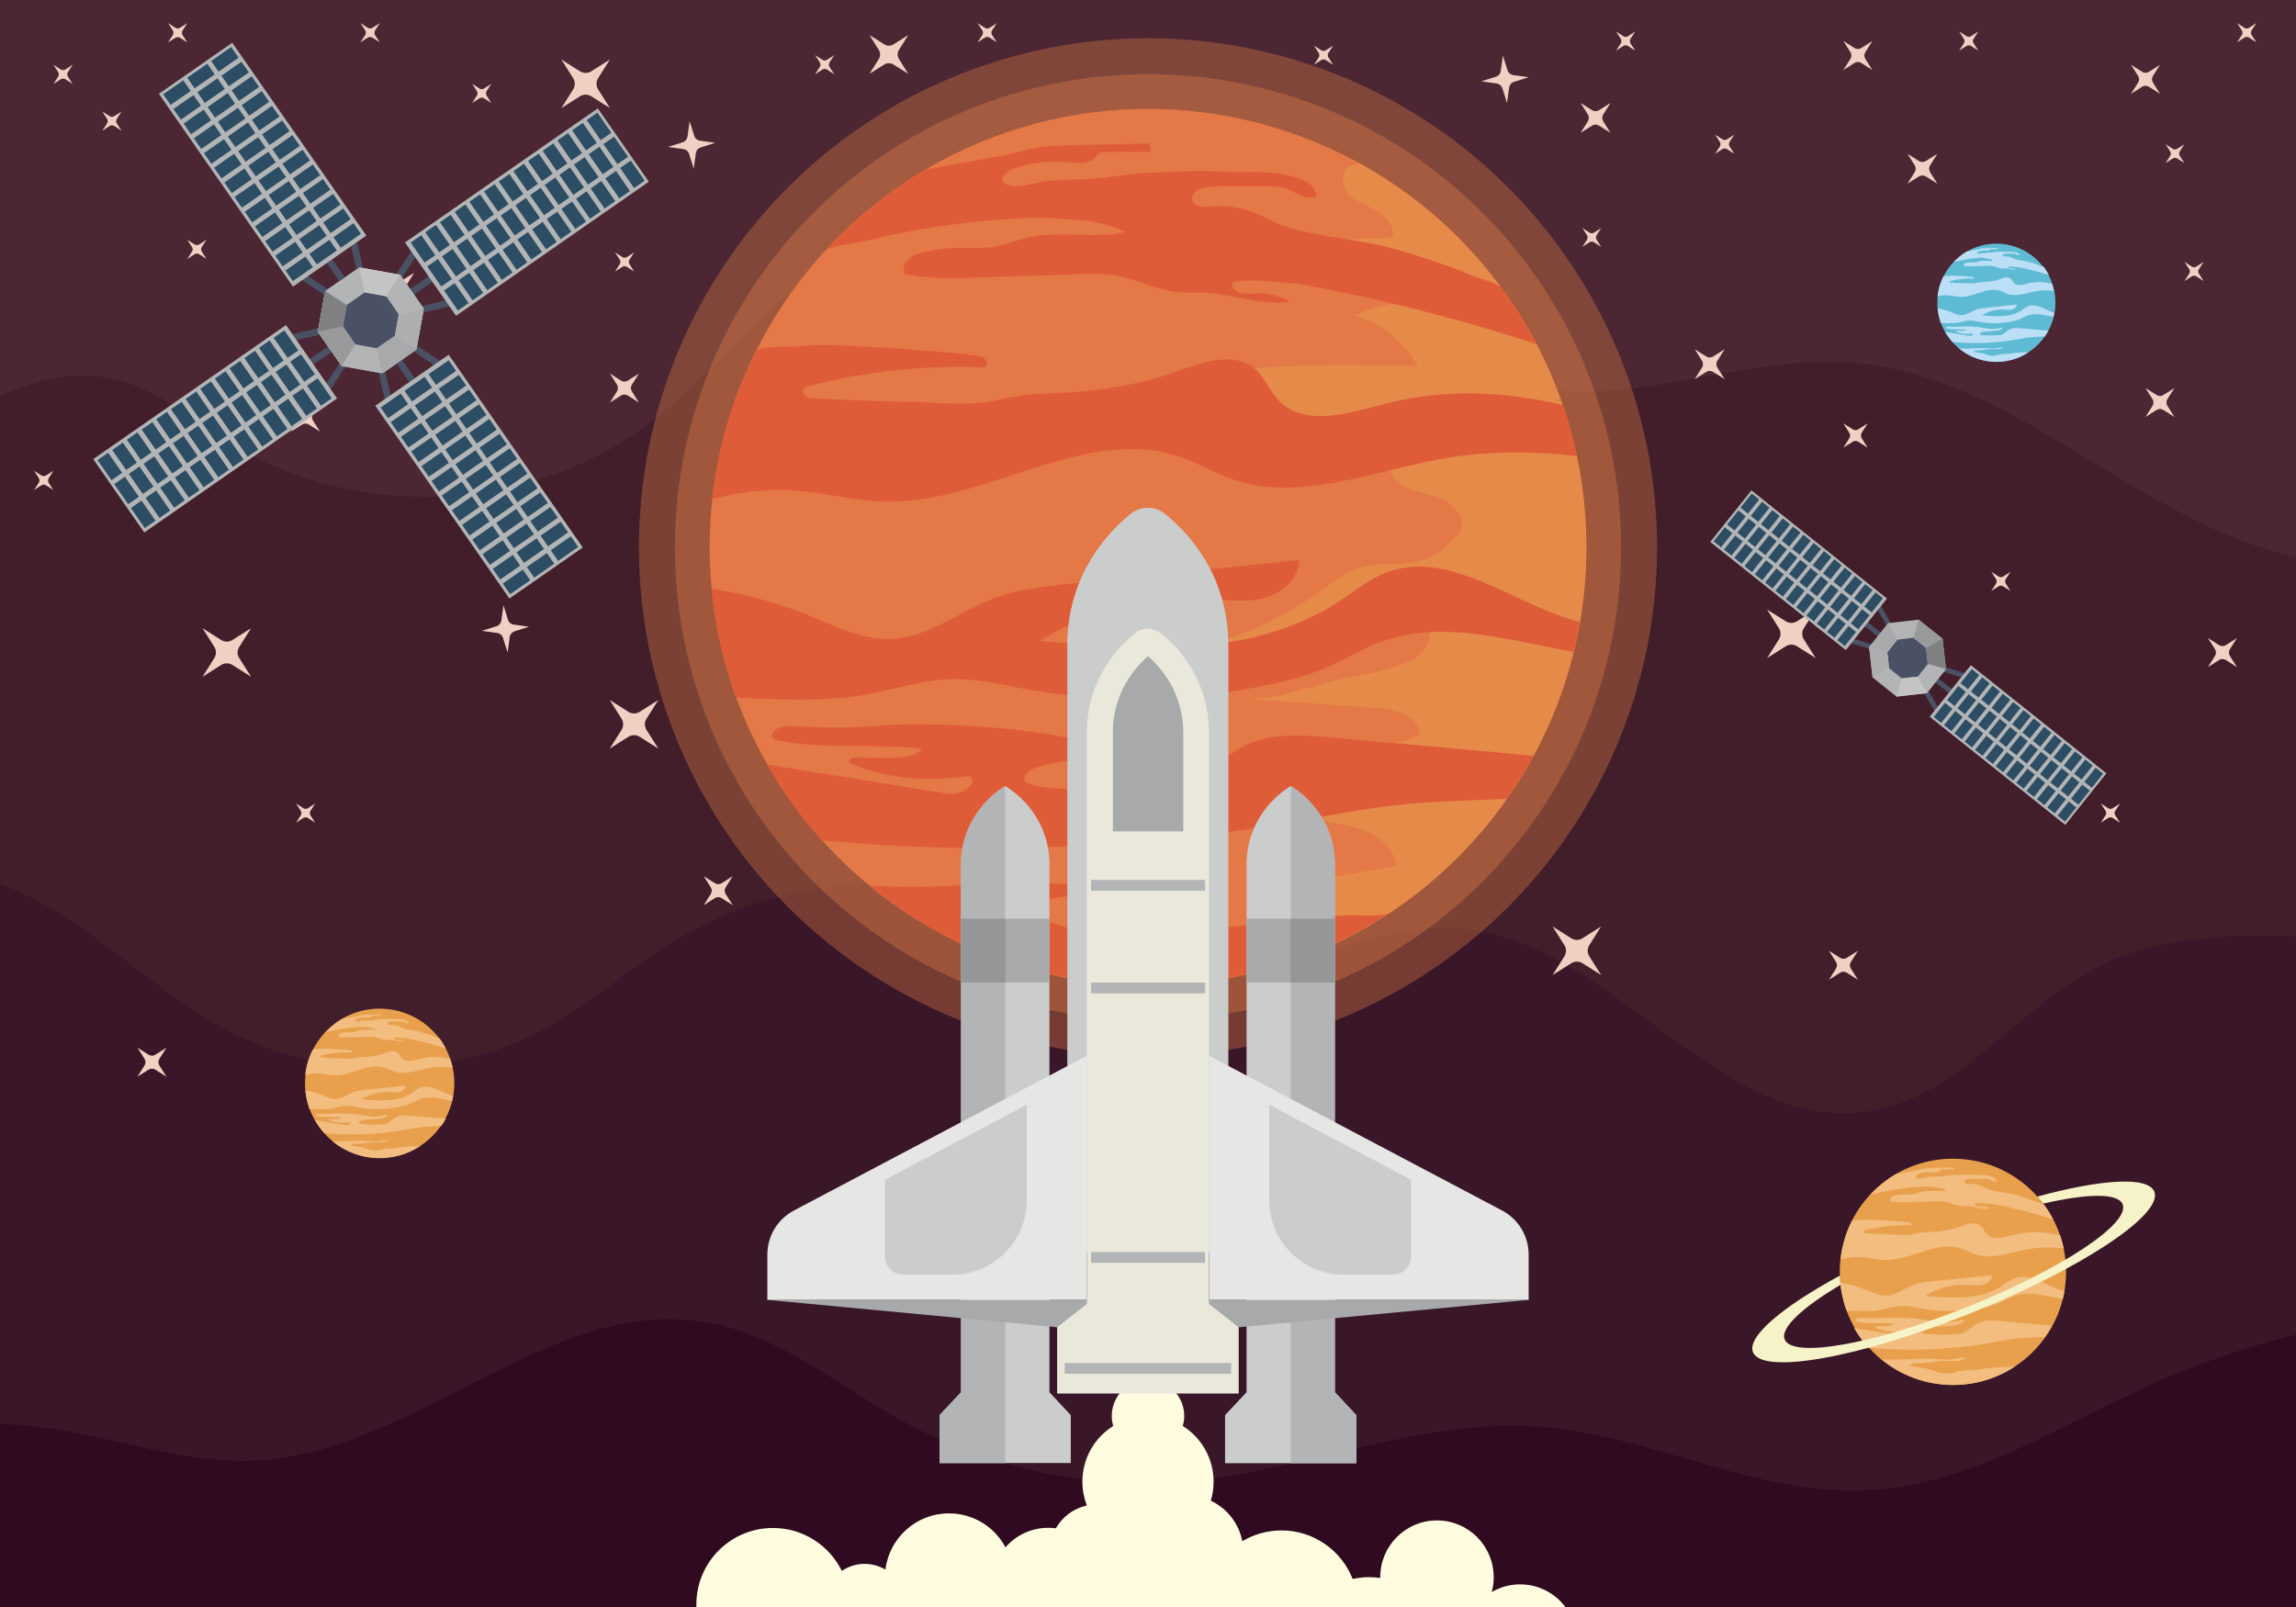 <?xml version="1.0" encoding="utf-8"?>
<!-- Generator: Adobe Illustrator 18.0.0, SVG Export Plug-In . SVG Version: 6.00 Build 0)  -->
<!DOCTYPE svg PUBLIC "-//W3C//DTD SVG 1.1//EN" "http://www.w3.org/Graphics/SVG/1.1/DTD/svg11.dtd">
<svg version="1.1" id="Layer_1" xmlns="http://www.w3.org/2000/svg" xmlns:xlink="http://www.w3.org/1999/xlink" x="0px" y="0px"
	 viewBox="0 0 1400 980" enable-background="new 0 0 1400 980" xml:space="preserve">
<g>
	<rect fill="#3A1728" width="1400" height="980"/>
	<path fill="#2F0A20" d="M1400,813.9c-30.3,7.5-59.9,17.6-88.3,30.4c-56.2,25.3-110.3,61.1-171.9,64.5c-69.1,3.8-134-34.4-203-38.9
		c-71.4-4.7-140.2,26.7-211.5,33.2c-60.5,5.5-122.6-7.5-175.7-36.9c-38.7-21.4-74.1-51.7-117.7-59.6c-96-17.5-178.3,79.1-275.8,84.1
		c-51.6,2.6-101.2-21-152.8-22.1c-1.1,0-2.2,0-3.3,0V980h1400V813.9z"/>
	<path fill="#421E2A" d="M0,539c5.5,2.1,10.9,4.4,16.2,7c45,21.9,80.2,60.6,124.7,83.4c59.7,30.7,134.7,29.4,193.3-3.3
		c27.2-15.2,50.6-36.3,77.3-52.5C469.4,538.5,542.1,529,607,548c47.8,14,92.5,42.8,142.3,42.4c47.4-0.4,92.2-27.6,139.5-24.4
		c93.8,6.3,159.1,127,251.8,111.5c54.8-9.2,89.8-63.3,139.4-88.2c36.6-18.4,78.7-19.7,120-18.1V0H0V539z"/>
	<path fill="#4C2632" d="M0,241.1c22.3-9.2,44.8-15.2,68.3-10.2c26.8,5.7,48.4,24.7,71.6,39.2c75.9,47.1,180.1,43.2,252.3-9.3
		c37-26.9,65.1-64.5,101.3-92.5c72.3-56,176.3-67.6,259.2-29.1c63.6,29.6,115.7,86,184.9,97.3c63.9,10.4,128.4-20.5,192.9-15.2
		c87.3,7.2,155.2,77.5,237,108.7c10.6,4,21.4,7.3,32.4,10V0H0V241.1z"/>
	<path fill="#FFFCDF" d="M954.5,980c-6.3-8.4-16.3-13.8-27.6-13.8c-6.3,0-12.2,1.7-17.3,4.7c0.8-2.9,1.2-5.9,1.2-9.1
		c0-19.1-15.5-34.6-34.6-34.6s-34.6,15.5-34.6,34.6c0,0.2,0,0.3,0,0.5c-2.3-0.3-4.6-0.5-6.9-0.5c-3.4,0-6.7,0.4-9.9,1.1
		c-6.8-17.3-23.7-29.6-43.4-29.6c-8.7,0-16.9,2.4-23.9,6.6c-2.1-11-9.4-20.1-19.2-24.7c1.1-3.7,1.7-7.6,1.7-11.6
		c0-14.3-7.5-26.9-18.8-34c0.6-1.9,0.9-4,0.9-6.1c0-12.2-9.9-22.1-22.1-22.1c-12.2,0-22.1,9.9-22.1,22.1c0,2.1,0.3,4.1,0.9,6.1
		c-11.3,7.1-18.8,19.6-18.8,34c0,5.1,1,10,2.7,14.5c-8.1,1.8-14.9,6.9-18.9,13.9c-1.5-0.2-3.1-0.3-4.6-0.3
		c-10.4,0-19.8,4.6-26.1,11.9c-6.5-12.3-19.5-20.7-34.5-20.7c-19.9,0-36.4,15-38.7,34.3c-3.7-2.2-8.1-3.5-12.7-3.5
		c-5.2,0-9.9,1.6-13.9,4.3c-7.6-15.5-23.5-26.2-42-26.2c-25.8,0-46.7,20.9-46.7,46.7c0,0.6,0,1.1,0,1.7H954.5z"/>
	<g>
		<circle opacity="0.35" fill="#E58148" cx="700" cy="333.7" r="310.4"/>
		<circle opacity="0.35" fill="#E58148" cx="700" cy="333.7" r="288.5"/>
		<circle fill="#E47846" cx="700" cy="333.7" r="267.3"/>
		<path fill="#E68A49" d="M967.3,333.7c0-100.7-55.7-188.3-137.9-233.9c-1.4,0.6-3.2,0.5-4.7,0.8c-6.8,1.4-7.5,11.7-3.1,17
			c4.4,5.3,11.5,7.4,17.5,10.8c6,3.4,11.8,9.7,10,16.4c-39,1.6-77.9,3.2-116.9,4.7c15.1,2.8,30.1,5.6,45.2,8.5
			c27.8,5.2,56.4,10.8,79.9,26.4c-10.7,0.5-21.3,3.3-30.9,7.9c16,5,29.8,16.3,37.8,30.9C809,222,752.8,220.9,699.7,236
			c3.4,7.7,12.8,10.8,21.2,10.9c8.4,0.1,16.8-1.9,25.1-0.9c18.9,2.3,33,19.5,51.6,23.3c15.9,3.3,36.1-2.3,45.8,10.7
			c2.8,3.7,4,8.4,7,12.1c6.2,7.7,17.6,8.1,27,11.3s18.3,14.7,11.8,22.2c-8.5,9.6-17.5,16.5-30.7,17.8c-10.1,1-20.5-0.1-30.1,3.1
			c-8.3,2.7-15.3,8.4-22.5,13.5c-35.2,25.4-77.9,40.1-121.2,41.9c36.1,2.6,72.9,5.1,108.3-2.6c25.9-5.6,51-16.8,77.4-16.8
			c3.2,6.5-0.8,14.6-6.9,18.5c-12.1,7.7-33.7,10.1-47.7,13.5c-17,4.2-39.9,12.9-57.4,11.7c26.8,1.8,53.6,3.6,80.4,5.4
			c11.7,0.8,26.9,5.2,26.7,16.8c-9.1,4.1-18.8,6.7-28.7,7.5c1.1,7.8,2.1,15.5,3.2,23.3c-16.3,2.2-32.2,7.7-46.4,16
			c10.2,6,22.5,6.5,33.8,9.8c11.3,3.3,23.1,11.3,23.8,23.1c-20.8,3.5-41.7,7.1-62.5,10.6c-2.3,0.4-4.8,0.9-6.4,2.7
			c-1.9,2.3-1.5,5.6-2.2,8.6c-1.7,7.5-10.2,11-17.6,13.2c-41,12.2-83.1,20.7-125.6,25.4c1.6,2.1,3.2,4.1,5,6
			c18.7,4.2,38.2,6.4,58.2,6.4C847.6,601,967.3,481.3,967.3,333.7z"/>
		<g>
			<path fill="#DF5C39" d="M713.9,543.5c6.5-1.2,12.9-3.5,18.7-6.7c-13.5-2.3-27.1,3-40.8,3.8c-5,0.3-10.1,0-15.2-0.3
				c-17.9-1-35.5-1.9-53.2-1.6c-19,0.3-38,1.5-57,1.9c-11.8,0.3-23.9,0.2-36-0.6c46.2,38,105.2,60.8,169.7,60.8
				c54.5,0,105.2-16.3,147.5-44.4c-4.9,3.2-20.4,1.4-26.4,1.8c-8.8,0.5-17.6,1-26.4,1.5c-16.9,0.9-33.2,5.4-50.2,5.8
				c-5.2,0.1-10.4-0.1-15.6,0.2c-16.5,1.2-32.3,8.8-48.7,7.9c-14.9-0.9-28.6-8.7-43.2-11.8c-2.9-0.6-5.9-1.1-8.8-1.5
				c-9.7-1.4-19.3-2.8-29-4.2c-0.3-2.6,1.8-5,4.3-5.9c2.5-0.9,5.2-0.7,7.8-0.6c24.7,1.1,49.1-6.1,73.8-5.8
				c7.3,0.1,14.6,0.9,21.9,0.3C709.2,544.3,711.6,544,713.9,543.5z"/>
			<path fill="#DF5C39" d="M667.9,135.5c6.1,1.1,12.1,2.9,18,6c-18.9,4.4-39-1-57.9,3.1c-8,1.7-15.6,5.1-23.7,6.2
				c-5.7,0.7-11.5,0.3-17.3,0.3c-7.6,0-15.2,0.8-22.6,2.4c-3.5,0.7-7.1,1.7-9.9,4s-4.4,6.3-2.9,9.6c14.7,3.1,29.8,2.6,44.8,2.1
				c20.5-0.7,41.1-1.3,61.6-2c7.4-0.2,14.8-0.5,22.1,0.8c13,2.2,25,8.9,38.1,10.1c5,0.5,10.1,0.1,15.1,0.3
				c17.9,0.7,35.6,8.3,53.3,5.7c-6-3.7-13.2-5.6-20.3-5.2c-3,0.1-6,0.7-8.9,0.1s-5.8-2.7-6.2-5.7c-0.6-4.8,39.1-0.5,43,0.2
				c16.1,3,32.2,6.3,48.1,10c31.9,7.4,63.5,16.2,94.7,26.4c-6.2-11.8-13.3-23.2-21.1-33.9c-2.5-3.4-13.1-5.9-17-7.5
				c-5.7-2.4-11.5-4.6-17.3-6.7c-11.6-4.2-23.5-7.9-35.5-11.1c-22.9-6-48.6-5.9-70.1-15.8c-3.1-1.4-6.2-3.1-9.3-4.5
				c-8.9-3.9-18.8-5.5-28.4-4.5c-2.2,0.2-4.5,0.6-6.7,0.1c-2.2-0.5-4.4-2-4.8-4.2c-0.6-3.6,3.3-6.2,6.8-7.1c4.2-1.1,8.7-1.1,13-1.1
				c9.2,0,18.3,0,27.5,0c2.5,0,5,0,7.4,0.6c7.2,1.7,14,8.4,20.9,5.6c0.6-5.5-5.3-9.4-10.6-11.1c-15.7-5.3-31-3.2-47.1-4.1
				c-15.2-0.8-30.5,0.2-45.8,0.9c-11.5,0.5-22.5,2.9-34,3.6c-11.6,0.6-23.2,0.2-34.6,2.8c-6.4,1.5-13.9,3.5-18.7-0.9
				c-1.4-3.9,3.2-7.1,7.1-8.4c10-3.3,20.8-4.6,31.3-3.7c6.3,0.6,13.6,1.5,18-3c0.9-0.9,1.6-2,2.7-2.6c1-0.6,2.3-0.6,3.5-0.6
				c9.1-0.1,18.1-0.1,27.2-0.2c0.4-1.7,0.2-3.5-0.6-5c-15.6,0.4-31.1,0.7-46.7,1.1c-9.6,0.2-19.2,0.5-28.4,2.9
				c-20.2,5.4-40.4,7.6-61.1,11.8c-23,13.6-43.8,30.4-61.7,50c3.3-3.6,17.7-4.7,22.5-5.9c7.9-1.9,15.9-3.7,23.9-5.3
				c15.9-3.1,32-5.6,48.2-7.1c15.7-1.5,31.9-2.9,47.6-1.7C652.9,133.8,660.5,134.1,667.9,135.5z"/>
			<path fill="#DF5C39" d="M844.9,246.2c-22.3,5.8-49.9,14.6-65.6-2.4c-5.3-5.7-8.1-13.6-13.9-18.7c-13.4-11.6-33.7-3.6-50.4,2.3
				c-17.6,6.2-36,9.4-54.5,11.3c-16.6,1.7-34.1,0.5-50.2,4.9c-17,4.6-38.2,1.7-55.7,1.5c-19.5-0.3-39-1.1-58.4-2.3
				c-1.7-0.1-3.6-0.3-5-1.2s-2.3-3.1-1.3-4.5c0.7-0.9,1.9-1.3,3-1.6c35.1-9.1,71.6-13,107.9-11.5c1.6-1.3,1.1-4.1-0.5-5.4
				c-1.6-1.3-3.8-1.6-5.9-1.9c-23.4-2.6-46.9-4.4-70.5-5.5c-10.6-0.5-21.5-1.4-32-0.2c-3.9,0.5-29.3-0.2-30.8,2.8
				c-14,27.8-23.3,58.4-26.8,90.6c15.6-4.3,31.7-6.4,48.2-5.4c19.3,1.1,38.2,6.5,57.5,6.9c61.6,1.3,122-47.5,180.2-27.1
				c10.4,3.7,19.9,9.4,30.3,13.1c41.3,14.8,85.9-4.6,129.2-12.2c27.3-4.8,54.6-4.7,81.9-1.6c-2.2-10.6-5.1-21-8.5-31.1
				C917.2,238.6,880.9,236.8,844.9,246.2z"/>
			<path fill="#DF5C39" d="M812,449.8c-19-1.7-39.5-3.1-56,6.5c-8.2,4.7-14.8,11.9-22.9,16.8c-9.7,9.7-29.5,7.6-41.7,8.4
				c-14.4,0.8-28.5,0.3-43-0.4c-8-0.4-16.3-0.8-23.5-4.4c-1.6-4,3.3-7.5,7.4-8.8c28.1-9,59.7-1.8,87.2-12.3c2-0.8,4-1.7,5.3-3.4
				c1.3-1.7,1.3-4.5-0.4-5.8c-14.8,4.3-30.1,6.6-45.4,6.8c-14.1,0.2-27.3-3.6-41.3-5.7c-17.3-2.6-34.8-4.3-52.3-5.1
				c-17.4-0.8-35.2-1.1-52.6,0.4c-16,1.3-31.4,0.9-47.6,0.1c-4.2-0.2-8.8-0.3-12.3,2.1c-1.6,1.1-2.9,3.4-1.8,5
				c0.6,0.9,1.8,1.2,2.8,1.4c28.9,6,59,1.8,88.4,5.2c-4.4,5.1-12,5.5-18.7,5.5c-7.4,0-14.9,0-22.3-0.1c-1.4,0-3.3,0.4-3.4,1.9
				c0,1,1.1,1.7,2,2.1c21,9.6,48.6,10.5,71.1,7.3c6.9,4.2-5.2,12-13.1,10.8c-36.7-6-73.5-11.9-110.2-17.9
				c9.5,16.6,20.7,32.1,33.4,46.3c96.2,8.9,193.5,5.1,288.6-11.5c20.8-3.6,41.6-7.9,62.6-10.1c21.9-2.4,44.4-2.7,66.7-3.8
				c5.9-8.4,11.3-17.1,16.2-26.2C894.2,457,853.1,453.4,812,449.8z"/>
			<path fill="#DF5C39" d="M844.9,349.3c-10.4,4.1-19.1,11.4-28.5,17.5c-52.2,34.4-119.9,29.9-182.2,24.1
				c29.8-19.1,65.8-28.3,101.1-26c11.6,0.8,23.4,2.7,34.6,0c11.3-2.7,22.1-11.8,22.3-23.4c-46.9,4.9-93.8,9.7-140.7,14.6
				c-15,1.6-30.3,3.2-44.4,8.4c-21.8,8-41.1,24.5-64.3,25.2c-17.1,0.5-33-7.6-48.8-14.1c-19.3-7.9-39.5-13.4-60.1-16.5
				c2.2,23.1,7.3,45.3,15,66.4c26.1,1,52.6,2.6,77.5-1.6c18.3-3.1,36.2-9.5,54.8-9.8c14.1-0.2,28,3.1,41.9,5.7
				c50.5,9.3,102.9,8.3,153.1-2.8c12-2.7,23.8-5.9,35-10.9c9.6-4.3,18.7-9.9,28.5-13.8c37.9-15,78.8-2.2,119.8,5.3
				c1.5-6,2.7-12.1,3.8-18.3c-4.5-1.2-9-2.6-13.4-4.2C915.2,362.1,879.4,335.8,844.9,349.3z"/>
		</g>
	</g>
	<g>
		<path fill="#CBCCCC" d="M749,763.5V390.4c-1.3-40.8-24.5-65.7-38.6-77c-6.1-5-14.8-5-21,0c-14,11.3-37.3,36.2-38.6,77v373.2H749z"
			/>
		<path fill="#CBCCCC" d="M639.9,849V525.7c-1-32.2-26.9-46.3-26.9-46.3S587,493.5,586,525.7V849L572.9,863v29.2h40h40V863
			L639.9,849z"/>
		<path fill="#CBCCCC" d="M760.1,849V525.7c1-32.2,26.9-46.3,26.9-46.3s25.9,14.1,26.9,46.3V849l13.1,14.1v29.2h-40h-40V863
			L760.1,849z"/>
		<path fill="#B3B4B5" d="M827.1,892.2V863L814,849V525.7c-1-32.2-26.9-46.3-26.9-46.3v412.9H827.1z"/>
		<path fill="#B3B4B5" d="M572.9,892.2V863L586,849V525.7c1-32.2,26.9-46.3,26.9-46.3v412.9H572.9z"/>
		<polygon fill="#A7A9AA" points="467.9,792.7 644.7,809.4 755.3,809.4 932.1,792.7 		"/>
		<path fill="#E9E8DB" d="M737.2,795.2V444.7c-1-31-18.6-49.9-29.3-58.5c-4.7-3.8-11.3-3.8-15.9,0c-10.6,8.6-28.3,27.5-29.3,58.5
			v350.5l-18.1,14.2v40.4H700h55.3v-40.4L737.2,795.2z"/>
		<path fill="#A7A9AA" d="M721.5,507l0-61.8c-0.7-22.9-13-37.6-21.5-45c-8.5,7.4-20.7,22.1-21.4,44.5V507H721.5z"/>
		<path fill="#E6E6E5" d="M662.8,643.8l-178.7,94.4c-10,5.3-16.2,15.6-16.2,26.9v27.6h194.9V643.8z"/>
		<path fill="#E6E6E5" d="M737.2,643.8l178.7,94.4c10,5.3,16.2,15.6,16.2,26.9v27.6H737.2V643.8z"/>
		<rect x="665.3" y="536.6" fill="#B3B4B5" width="69.5" height="6.6"/>
		<rect x="665.3" y="599.2" fill="#B3B4B5" width="69.5" height="6.6"/>
		<rect x="665.3" y="763.5" fill="#B3B4B5" width="69.5" height="6.6"/>
		<rect x="649.2" y="831.2" fill="#B3B4B5" width="101.5" height="6.6"/>
		<path fill="#CBCCCC" d="M539.6,719.4v46.9c0,6.1,4.9,11,11,11h30.2c25,0,45.3-20.3,45.3-45.3v-58.3L539.6,719.4z"/>
		<path fill="#CBCCCC" d="M860.4,719.4v46.9c0,6.1-4.9,11-11,11h-30.2c-25,0-45.3-20.3-45.3-45.3v-58.3L860.4,719.4z"/>
		<rect x="586" y="560.3" fill="#A7A9AA" width="53.9" height="38.8"/>
		<rect x="586" y="560.3" fill="#949698" width="27" height="38.8"/>
		<rect x="760.1" y="560.3" fill="#A7A9AA" width="53.9" height="38.8"/>
		<rect x="787" y="560.3" fill="#949698" width="27" height="38.8"/>
	</g>
	<g>
		<circle fill="#E8A04D" cx="231.5" cy="660.6" r="45.5"/>
		<g>
			<g>
				<g>
					<path fill="#F2BD7E" d="M233.9,696.4c1.1-0.2,2.2-0.6,3.2-1.1c-2.3-0.4-4.6,0.5-7,0.7c-0.9,0.1-1.7,0-2.6,0
						c-3-0.2-6-0.3-9.1-0.3c-3.2,0.1-6.5,0.2-9.7,0.3c-2,0-4.1,0-6.1-0.1c7.9,6.5,17.9,10.4,28.9,10.4c9.3,0,17.9-2.8,25.1-7.6
						c-0.8,0.6-3.5,0.2-4.5,0.3c-1.5,0.1-3,0.2-4.5,0.3c-2.9,0.2-5.7,0.9-8.6,1c-0.9,0-1.8,0-2.7,0c-2.8,0.2-5.5,1.5-8.3,1.3
						c-2.5-0.1-4.9-1.5-7.4-2c-0.5-0.1-1-0.2-1.5-0.3c-1.6-0.2-3.3-0.5-4.9-0.7c-0.1-0.4,0.3-0.9,0.7-1c0.4-0.2,0.9-0.1,1.3-0.1
						c4.2,0.2,8.4-1,12.6-1c1.2,0,2.5,0.1,3.7,0.1C233.1,696.5,233.5,696.4,233.9,696.4z"/>
				</g>
				<g>
					<path fill="#F2BD7E" d="M226.1,626.8c1,0.2,2.1,0.5,3.1,1c-3.2,0.7-6.6-0.2-9.9,0.5c-1.4,0.3-2.7,0.9-4,1.1c-1,0.1-2,0.1-3,0.1
						c-1.3,0-2.6,0.1-3.9,0.4c-0.6,0.1-1.2,0.3-1.7,0.7s-0.7,1.1-0.5,1.6c2.5,0.5,5.1,0.4,7.6,0.4c3.5-0.1,7-0.2,10.5-0.3
						c1.3,0,2.5-0.1,3.8,0.1c2.2,0.4,4.3,1.5,6.5,1.7c0.9,0.1,1.7,0,2.6,0c3.1,0.1,6.1,1.4,9.1,1c-1-0.6-2.2-0.9-3.5-0.9
						c-0.5,0-1,0.1-1.5,0c-0.5-0.1-1-0.5-1-1c-0.1-0.8,6.7-0.1,7.3,0c2.7,0.5,5.5,1.1,8.2,1.7c5.4,1.3,10.8,2.8,16.1,4.5
						c-1.1-2-2.3-3.9-3.6-5.8c-0.4-0.6-2.2-1-2.9-1.3c-1-0.4-2-0.8-2.9-1.1c-2-0.7-4-1.3-6-1.9c-3.9-1-8.3-1-12-2.7
						c-0.5-0.2-1-0.5-1.6-0.8c-1.5-0.7-3.2-0.9-4.8-0.8c-0.4,0-0.8,0.1-1.1,0c-0.4-0.1-0.7-0.3-0.8-0.7c-0.1-0.6,0.6-1.1,1.2-1.2
						c0.7-0.2,1.5-0.2,2.2-0.2c1.6,0,3.1,0,4.7,0c0.4,0,0.9,0,1.3,0.1c1.2,0.3,2.4,1.4,3.6,1c0.1-0.9-0.9-1.6-1.8-1.9
						c-2.7-0.9-5.3-0.5-8-0.7c-2.6-0.1-5.2,0-7.8,0.2c-2,0.1-3.8,0.5-5.8,0.6c-2,0.1-4,0-5.9,0.5c-1.1,0.2-2.4,0.6-3.2-0.2
						c-0.2-0.7,0.5-1.2,1.2-1.4c1.7-0.6,3.5-0.8,5.3-0.6c1.1,0.1,2.3,0.3,3.1-0.5c0.1-0.2,0.3-0.3,0.5-0.4c0.2-0.1,0.4-0.1,0.6-0.1
						c1.5,0,3.1,0,4.6,0c0.1-0.3,0-0.6-0.1-0.9c-2.7,0.1-5.3,0.1-8,0.2c-1.6,0-3.3,0.1-4.8,0.5c-3.4,0.9-6.9,1.3-10.4,2
						c-3.9,2.3-7.5,5.2-10.5,8.5c0.6-0.6,3-0.8,3.8-1c1.4-0.3,2.7-0.6,4.1-0.9c2.7-0.5,5.5-1,8.2-1.2c2.7-0.3,5.4-0.5,8.1-0.3
						C223.5,626.5,224.8,626.6,226.1,626.8z"/>
				</g>
				<g>
					<path fill="#F2BD7E" d="M256.2,645.7c-3.8,1-8.5,2.5-11.2-0.4c-0.9-1-1.4-2.3-2.4-3.2c-2.3-2-5.7-0.6-8.6,0.4
						c-3,1.1-6.1,1.6-9.3,1.9c-2.8,0.3-5.8,0.1-8.6,0.8c-2.9,0.8-6.5,0.3-9.5,0.2c-3.3-0.1-6.6-0.2-10-0.4c-0.3,0-0.6,0-0.8-0.2
						c-0.2-0.2-0.4-0.5-0.2-0.8c0.1-0.2,0.3-0.2,0.5-0.3c6-1.6,12.2-2.2,18.4-2c0.3-0.2,0.2-0.7-0.1-0.9c-0.3-0.2-0.6-0.3-1-0.3
						c-4-0.4-8-0.8-12-0.9c-1.8-0.1-3.7-0.2-5.5,0c-0.7,0.1-5,0-5.2,0.5c-2.4,4.7-4,9.9-4.6,15.4c2.7-0.7,5.4-1.1,8.2-0.9
						c3.3,0.2,6.5,1.1,9.8,1.2c10.5,0.2,20.8-8.1,30.7-4.6c1.8,0.6,3.4,1.6,5.2,2.2c7,2.5,14.6-0.8,22-2.1c4.6-0.8,9.3-0.8,14-0.3
						c-0.4-1.8-0.9-3.6-1.5-5.3C268.6,644.4,262.4,644.1,256.2,645.7z"/>
				</g>
				<g>
					<path fill="#F2BD7E" d="M250.6,680.4c-3.2-0.3-6.7-0.5-9.5,1.1c-1.4,0.8-2.5,2-3.9,2.9c-1.7,1.7-5,1.3-7.1,1.4
						c-2.4,0.1-4.9,0.1-7.3-0.1c-1.4-0.1-2.8-0.1-4-0.7c-0.3-0.7,0.6-1.3,1.3-1.5c4.8-1.5,10.2-0.3,14.9-2.1
						c0.3-0.1,0.7-0.3,0.9-0.6c0.2-0.3,0.2-0.8-0.1-1c-2.5,0.7-5.1,1.1-7.7,1.2c-2.4,0-4.7-0.6-7-1c-3-0.4-5.9-0.7-8.9-0.9
						c-3-0.1-6-0.2-9,0.1c-2.7,0.2-5.3,0.2-8.1,0c-0.7,0-1.5-0.1-2.1,0.4c-0.3,0.2-0.5,0.6-0.3,0.8c0.1,0.1,0.3,0.2,0.5,0.2
						c4.9,1,10.1,0.3,15.1,0.9c-0.7,0.9-2,0.9-3.2,0.9c-1.3,0-2.5,0-3.8,0c-0.2,0-0.6,0.1-0.6,0.3c0,0.2,0.2,0.3,0.3,0.4
						c3.6,1.6,8.3,1.8,12.1,1.2c1.2,0.7-0.9,2.1-2.2,1.8c-6.3-1-12.5-2-18.8-3c1.6,2.8,3.5,5.5,5.7,7.9c16.4,1.5,33,0.9,49.2-2
						c3.6-0.6,7.1-1.3,10.7-1.7c3.7-0.4,7.6-0.5,11.4-0.7c1-1.4,1.9-2.9,2.8-4.5C264.6,681.6,257.6,681,250.6,680.4z"/>
				</g>
				<g>
					<path fill="#F2BD7E" d="M256.2,663.3c-1.8,0.7-3.3,1.9-4.8,3c-8.9,5.9-20.4,5.1-31,4.1c5.1-3.2,11.2-4.8,17.2-4.4
						c2,0.1,4,0.5,5.9,0s3.8-2,3.8-4c-8,0.8-16,1.7-24,2.5c-2.6,0.3-5.2,0.5-7.6,1.4c-3.7,1.4-7,4.2-11,4.3
						c-2.9,0.1-5.6-1.3-8.3-2.4c-3.3-1.3-6.7-2.3-10.2-2.8c0.4,3.9,1.2,7.7,2.5,11.3c4.4,0.2,9,0.4,13.2-0.3
						c3.1-0.5,6.2-1.6,9.3-1.7c2.4,0,4.8,0.5,7.1,1c8.6,1.6,17.5,1.4,26.1-0.5c2-0.5,4.1-1,6-1.9c1.6-0.7,3.2-1.7,4.9-2.4
						c6.5-2.6,13.4-0.4,20.4,0.9c0.3-1,0.5-2.1,0.6-3.1c-0.8-0.2-1.5-0.4-2.3-0.7C268.2,665.4,262.1,661,256.2,663.3z"/>
				</g>
			</g>
		</g>
	</g>
	<g>
		<circle fill="#5FBBD4" cx="1217.3" cy="184.6" r="36"/>
		<g>
			<g>
				<g>
					<path fill="#BADFF6" d="M1219.2,212.9c0.9-0.2,1.7-0.5,2.5-0.9c-1.8-0.3-3.7,0.4-5.5,0.5c-0.7,0-1.4,0-2,0
						c-2.4-0.1-4.8-0.3-7.2-0.2c-2.6,0-5.1,0.2-7.7,0.3c-1.6,0-3.2,0-4.8-0.1c6.2,5.1,14.2,8.2,22.8,8.2c7.3,0,14.2-2.2,19.8-6
						c-0.7,0.4-2.7,0.2-3.6,0.2c-1.2,0.1-2.4,0.1-3.6,0.2c-2.3,0.1-4.5,0.7-6.8,0.8c-0.7,0-1.4,0-2.1,0c-2.2,0.2-4.3,1.2-6.6,1.1
						c-2-0.1-3.8-1.2-5.8-1.6c-0.4-0.1-0.8-0.1-1.2-0.2c-1.3-0.2-2.6-0.4-3.9-0.6c0-0.3,0.2-0.7,0.6-0.8c0.3-0.1,0.7-0.1,1-0.1
						c3.3,0.1,6.6-0.8,9.9-0.8c1,0,2,0.1,2.9,0C1218.6,213,1218.9,212.9,1219.2,212.9z"/>
				</g>
				<g>
					<path fill="#BADFF6" d="M1213,158c0.8,0.1,1.6,0.4,2.4,0.8c-2.5,0.6-5.2-0.1-7.8,0.4c-1.1,0.2-2.1,0.7-3.2,0.8
						c-0.8,0.1-1.6,0-2.3,0c-1,0-2,0.1-3,0.3c-0.5,0.1-1,0.2-1.3,0.5c-0.4,0.3-0.6,0.8-0.4,1.3c2,0.4,4,0.4,6,0.3
						c2.8-0.1,5.5-0.2,8.3-0.3c1,0,2-0.1,3,0.1c1.7,0.3,3.4,1.2,5.1,1.4c0.7,0.1,1.4,0,2,0c2.4,0.1,4.8,1.1,7.2,0.8
						c-0.8-0.5-1.8-0.7-2.7-0.7c-0.4,0-0.8,0.1-1.2,0c-0.4-0.1-0.8-0.4-0.8-0.8c-0.1-0.6,5.3-0.1,5.8,0c2.2,0.4,4.3,0.8,6.5,1.3
						c4.3,1,8.5,2.2,12.7,3.5c-0.8-1.6-1.8-3.1-2.8-4.6c-0.3-0.5-1.8-0.8-2.3-1c-0.8-0.3-1.5-0.6-2.3-0.9c-1.6-0.6-3.2-1.1-4.8-1.5
						c-3.1-0.8-6.5-0.8-9.4-2.1c-0.4-0.2-0.8-0.4-1.3-0.6c-1.2-0.5-2.5-0.7-3.8-0.6c-0.3,0-0.6,0.1-0.9,0s-0.6-0.3-0.6-0.6
						c-0.1-0.5,0.4-0.8,0.9-1c0.6-0.1,1.2-0.1,1.8-0.1c1.2,0,2.5,0,3.7,0c0.3,0,0.7,0,1,0.1c1,0.2,1.9,1.1,2.8,0.8
						c0.1-0.7-0.7-1.3-1.4-1.5c-2.1-0.7-4.2-0.4-6.3-0.6c-2-0.1-4.1,0-6.2,0.1c-1.5,0.1-3,0.4-4.6,0.5c-1.6,0.1-3.1,0-4.7,0.4
						c-0.9,0.2-1.9,0.5-2.5-0.1c-0.2-0.5,0.4-1,1-1.1c1.4-0.5,2.8-0.6,4.2-0.5c0.8,0.1,1.8,0.2,2.4-0.4c0.1-0.1,0.2-0.3,0.4-0.4
						c0.1-0.1,0.3-0.1,0.5-0.1c1.2,0,2.4,0,3.7,0c0.1-0.2,0-0.5-0.1-0.7c-2.1,0-4.2,0.1-6.3,0.1c-1.3,0-2.6,0.1-3.8,0.4
						c-2.7,0.7-5.4,1-8.2,1.6c-3.1,1.8-5.9,4.1-8.3,6.7c0.4-0.5,2.4-0.6,3-0.8c1.1-0.3,2.1-0.5,3.2-0.7c2.1-0.4,4.3-0.8,6.5-1
						c2.1-0.2,4.3-0.4,6.4-0.2C1211,157.7,1212,157.8,1213,158z"/>
				</g>
				<g>
					<path fill="#BADFF6" d="M1236.8,172.8c-3,0.8-6.7,2-8.8-0.3c-0.7-0.8-1.1-1.8-1.9-2.5c-1.8-1.6-4.5-0.5-6.8,0.3
						c-2.4,0.8-4.8,1.3-7.3,1.5c-2.2,0.2-4.6,0.1-6.8,0.7c-2.3,0.6-5.1,0.2-7.5,0.2c-2.6,0-5.2-0.1-7.9-0.3c-0.2,0-0.5,0-0.7-0.2
						c-0.2-0.1-0.3-0.4-0.2-0.6c0.1-0.1,0.2-0.2,0.4-0.2c4.7-1.2,9.6-1.8,14.5-1.5c0.2-0.2,0.1-0.6-0.1-0.7s-0.5-0.2-0.8-0.3
						c-3.2-0.4-6.3-0.6-9.5-0.7c-1.4-0.1-2.9-0.2-4.3,0c-0.5,0.1-3.9,0-4.1,0.4c-1.9,3.7-3.1,7.9-3.6,12.2c2.1-0.6,4.3-0.9,6.5-0.7
						c2.6,0.2,5.1,0.9,7.7,0.9c8.3,0.2,16.4-6.4,24.3-3.6c1.4,0.5,2.7,1.3,4.1,1.8c5.6,2,11.6-0.6,17.4-1.6c3.7-0.6,7.4-0.6,11-0.2
						c-0.3-1.4-0.7-2.8-1.2-4.2C1246.6,171.8,1241.7,171.6,1236.8,172.8z"/>
				</g>
				<g>
					<path fill="#BADFF6" d="M1232.4,200.2c-2.6-0.2-5.3-0.4-7.5,0.9c-1.1,0.6-2,1.6-3.1,2.3c-1.3,1.3-4,1-5.6,1.1
						c-1.9,0.1-3.8,0-5.8,0c-1.1-0.1-2.2-0.1-3.2-0.6c-0.2-0.5,0.4-1,1-1.2c3.8-1.2,8-0.2,11.7-1.7c0.3-0.1,0.5-0.2,0.7-0.5
						s0.2-0.6,0-0.8c-2,0.6-4,0.9-6.1,0.9c-1.9,0-3.7-0.5-5.6-0.8c-2.3-0.4-4.7-0.6-7-0.7c-2.3-0.1-4.7-0.1-7.1,0.1
						c-2.1,0.2-4.2,0.1-6.4,0c-0.6,0-1.2,0-1.7,0.3c-0.2,0.1-0.4,0.5-0.2,0.7c0.1,0.1,0.2,0.2,0.4,0.2c3.9,0.8,7.9,0.2,11.9,0.7
						c-0.6,0.7-1.6,0.7-2.5,0.7c-1,0-2,0-3,0c-0.2,0-0.5,0.1-0.5,0.3c0,0.1,0.1,0.2,0.3,0.3c2.8,1.3,6.5,1.4,9.6,1
						c0.9,0.6-0.7,1.6-1.8,1.4c-4.9-0.8-9.9-1.6-14.8-2.4c1.3,2.2,2.8,4.3,4.5,6.2c12.9,1.2,26,0.7,38.8-1.5
						c2.8-0.5,5.6-1.1,8.4-1.4c3-0.3,6-0.4,9-0.5c0.8-1.1,1.5-2.3,2.2-3.5C1243.5,201.2,1237.9,200.7,1232.4,200.2z"/>
				</g>
				<g>
					<path fill="#BADFF6" d="M1236.8,186.7c-1.4,0.5-2.6,1.5-3.8,2.4c-7,4.6-16.1,4-24.5,3.2c4-2.6,8.9-3.8,13.6-3.5
						c1.6,0.1,3.1,0.4,4.7,0c1.5-0.4,3-1.6,3-3.1c-6.3,0.7-12.6,1.3-18.9,2c-2,0.2-4.1,0.4-6,1.1c-2.9,1.1-5.5,3.3-8.7,3.4
						c-2.3,0.1-4.4-1-6.6-1.9c-2.6-1.1-5.3-1.8-8.1-2.2c0.3,3.1,1,6.1,2,8.9c3.5,0.1,7.1,0.3,10.4-0.2c2.5-0.4,4.9-1.3,7.4-1.3
						c1.9,0,3.8,0.4,5.6,0.8c6.8,1.2,13.9,1.1,20.6-0.4c1.6-0.4,3.2-0.8,4.7-1.5c1.3-0.6,2.5-1.3,3.8-1.9c5.1-2,10.6-0.3,16.1,0.7
						c0.2-0.8,0.4-1.6,0.5-2.5c-0.6-0.2-1.2-0.4-1.8-0.6C1246.3,188.4,1241.5,184.9,1236.8,186.7z"/>
				</g>
			</g>
		</g>
	</g>
	<path fill="#EFD0C3" d="M248.3,173.1l4.3-6.8l-6.8,4.3c-1.2,0.8-2.8,0.8-4.1,0l-6.8-4.3l4.3,6.8c0.8,1.2,0.8,2.8,0,4.1l-4.3,6.8
		l6.8-4.3c1.2-0.8,2.8-0.8,4.1,0l6.8,4.3l-4.3-6.8C247.5,176,247.5,174.4,248.3,173.1z"/>
	<path fill="#EFD0C3" d="M123,150.7l2.9-4.5l-4.5,2.9c-0.8,0.5-1.9,0.5-2.7,0l-4.5-2.9l2.9,4.5c0.5,0.8,0.5,1.9,0,2.7l-2.9,4.5
		l4.5-2.9c0.8-0.5,1.9-0.5,2.7,0l4.5,2.9l-2.9-4.5C122.5,152.6,122.5,151.5,123,150.7z"/>
	<path fill="#EFD0C3" d="M141.3,61.4l2.9-4.5l-4.5,2.9c-0.8,0.5-1.9,0.5-2.7,0l-4.5-2.9l2.9,4.5c0.5,0.8,0.5,1.9,0,2.7l-2.9,4.5
		l4.5-2.9c0.8-0.5,1.9-0.5,2.7,0l4.5,2.9l-2.9-4.5C140.7,63.3,140.7,62.2,141.3,61.4z"/>
	<path fill="#EFD0C3" d="M505.8,38.1l2.9-4.5l-4.5,2.9c-0.8,0.5-1.9,0.5-2.7,0l-4.5-2.9l2.9,4.5c0.5,0.8,0.5,1.9,0,2.7l-2.9,4.5
		l4.5-2.9c0.8-0.5,1.9-0.5,2.7,0l4.5,2.9l-2.9-4.5C505.3,40,505.3,38.9,505.8,38.1z"/>
	<path fill="#EFD0C3" d="M383.8,158.4l2.9-4.5l-4.5,2.9c-0.8,0.5-1.9,0.5-2.7,0l-4.5-2.9l2.9,4.5c0.5,0.8,0.5,1.9,0,2.7l-2.9,4.5
		l4.5-2.9c0.8-0.5,1.9-0.5,2.7,0l4.5,2.9l-2.9-4.5C383.3,160.2,383.3,159.2,383.8,158.4z"/>
	<path fill="#EFD0C3" d="M296.7,55.6l2.9-4.5l-4.5,2.9c-0.8,0.5-1.9,0.5-2.7,0l-4.5-2.9l2.9,4.5c0.5,0.8,0.5,1.9,0,2.7l-2.9,4.5
		l4.5-2.9c0.8-0.5,1.9-0.5,2.7,0l4.5,2.9l-2.9-4.5C296.2,57.4,296.2,56.4,296.7,55.6z"/>
	<path fill="#EFD0C3" d="M228.7,18.6l2.9-4.5L227,17c-0.8,0.5-1.9,0.5-2.7,0l-4.5-2.9l2.9,4.5c0.5,0.8,0.5,1.9,0,2.7l-2.9,4.5
		l4.5-2.9c0.8-0.5,1.9-0.5,2.7,0l4.5,2.9l-2.9-4.5C228.2,20.5,228.2,19.4,228.7,18.6z"/>
	<path fill="#EFD0C3" d="M111.3,18.6l2.9-4.5l-4.5,2.9c-0.8,0.5-1.9,0.5-2.7,0l-4.5-2.9l2.9,4.5c0.5,0.8,0.5,1.9,0,2.7l-2.9,4.5
		L107,23c0.8-0.5,1.9-0.5,2.7,0l4.5,2.9l-2.9-4.5C110.8,20.5,110.8,19.4,111.3,18.6z"/>
	<path fill="#EFD0C3" d="M71.2,72.5l2.9-4.5l-4.5,2.9c-0.8,0.5-1.9,0.5-2.7,0L62.4,68l2.9,4.5c0.5,0.8,0.5,1.9,0,2.7l-2.9,4.5
		l4.5-2.9c0.8-0.5,1.9-0.5,2.7,0l4.5,2.9l-2.9-4.5C70.7,74.4,70.7,73.3,71.2,72.5z"/>
	<path fill="#EFD0C3" d="M41.4,44l2.9-4.5l-4.5,2.9c-0.8,0.5-1.9,0.5-2.7,0l-4.5-2.9l2.9,4.5c0.5,0.8,0.5,1.9,0,2.7l-2.9,4.5
		l4.5-2.9c0.8-0.5,1.9-0.5,2.7,0l4.5,2.9l-2.9-4.5C40.9,45.8,40.9,44.8,41.4,44z"/>
	<path fill="#EFD0C3" d="M29.7,291.6l2.9-4.5L28,290c-0.8,0.5-1.9,0.5-2.7,0l-4.5-2.9l2.9,4.5c0.5,0.8,0.5,1.9,0,2.7l-2.9,4.5
		l4.5-2.9c0.8-0.5,1.9-0.5,2.7,0l4.5,2.9l-2.9-4.5C29.2,293.5,29.2,292.5,29.7,291.6z"/>
	<path fill="#EFD0C3" d="M189.3,494.5l2.9-4.5l-4.5,2.9c-0.8,0.5-1.9,0.5-2.7,0l-4.5-2.9l2.9,4.5c0.5,0.8,0.5,1.9,0,2.7l-2.9,4.5
		l4.5-2.9c0.8-0.5,1.9-0.5,2.7,0l4.5,2.9l-2.9-4.5C188.8,496.4,188.8,495.3,189.3,494.5z"/>
	<path fill="#EFD0C3" d="M1223,353.2l2.9-4.5l-4.5,2.9c-0.8,0.5-1.9,0.5-2.7,0l-4.5-2.9l2.9,4.5c0.5,0.8,0.5,1.9,0,2.7l-2.9,4.5
		l4.5-2.9c0.8-0.5,1.9-0.5,2.7,0l4.5,2.9l-2.9-4.5C1222.5,355,1222.5,354,1223,353.2z"/>
	<path fill="#EFD0C3" d="M1054.6,86.6l2.9-4.5L1053,85c-0.8,0.5-1.9,0.5-2.7,0l-4.5-2.9l2.9,4.5c0.5,0.8,0.5,1.9,0,2.7l-2.9,4.5
		l4.5-2.9c0.8-0.5,1.9-0.5,2.7,0l4.5,2.9l-2.9-4.5C1054.1,88.5,1054.1,87.4,1054.6,86.6z"/>
	<path fill="#EFD0C3" d="M810,32.3l2.9-4.5l-4.5,2.9c-0.8,0.5-1.9,0.5-2.7,0l-4.5-2.9l2.9,4.5c0.5,0.8,0.5,1.9,0,2.7l-2.9,4.5
		l4.5-2.9c0.8-0.5,1.9-0.5,2.7,0l4.5,2.9L810,35C809.5,34.1,809.5,33.1,810,32.3z"/>
	<path fill="#EFD0C3" d="M604.9,18.6l2.9-4.5l-4.5,2.9c-0.8,0.5-1.9,0.5-2.7,0l-4.5-2.9l2.9,4.5c0.5,0.8,0.5,1.9,0,2.7l-2.9,4.5
		l4.5-2.9c0.8-0.5,1.9-0.5,2.7,0l4.5,2.9l-2.9-4.5C604.4,20.5,604.4,19.4,604.9,18.6z"/>
	<path fill="#EFD0C3" d="M994.2,23.7l2.9-4.5l-4.5,2.9c-0.8,0.5-1.9,0.5-2.7,0l-4.5-2.9l2.9,4.5c0.5,0.8,0.5,1.9,0,2.7l-2.9,4.5
		l4.5-2.9c0.8-0.5,1.9-0.5,2.7,0l4.5,2.9l-2.9-4.5C993.7,25.5,993.7,24.5,994.2,23.7z"/>
	<path fill="#EFD0C3" d="M1203.4,23.7l2.9-4.5l-4.5,2.9c-0.8,0.5-1.9,0.5-2.7,0l-4.5-2.9l2.9,4.5c0.5,0.8,0.5,1.9,0,2.7l-2.9,4.5
		l4.5-2.9c0.8-0.5,1.9-0.5,2.7,0l4.5,2.9l-2.9-4.5C1202.8,25.5,1202.8,24.5,1203.4,23.7z"/>
	<path fill="#EFD0C3" d="M1372.9,18.6l2.9-4.5l-4.5,2.9c-0.8,0.5-1.9,0.5-2.7,0l-4.5-2.9l2.9,4.5c0.5,0.8,0.5,1.9,0,2.7l-2.9,4.5
		l4.5-2.9c0.8-0.5,1.9-0.5,2.7,0l4.5,2.9l-2.9-4.5C1372.4,20.5,1372.4,19.4,1372.9,18.6z"/>
	<path fill="#EFD0C3" d="M1340.8,164.2l2.9-4.5l-4.5,2.9c-0.8,0.5-1.9,0.5-2.7,0l-4.5-2.9l2.9,4.5c0.5,0.8,0.5,1.9,0,2.7l-2.9,4.5
		l4.5-2.9c0.8-0.5,1.9-0.5,2.7,0l4.5,2.9l-2.9-4.5C1340.2,166.1,1340.2,165.1,1340.8,164.2z"/>
	<path fill="#EFD0C3" d="M1289.8,494.5l2.9-4.5l-4.5,2.9c-0.8,0.5-1.9,0.5-2.7,0l-4.5-2.9l2.9,4.5c0.5,0.8,0.5,1.9,0,2.7l-2.9,4.5
		l4.5-2.9c0.8-0.5,1.9-0.5,2.7,0l4.5,2.9l-2.9-4.5C1289.2,496.4,1289.2,495.3,1289.8,494.5z"/>
	<path fill="#EFD0C3" d="M190.8,252.3l4.3-6.8l-6.8,4.3c-1.2,0.8-2.8,0.8-4.1,0l-6.8-4.3l4.3,6.8c0.8,1.2,0.8,2.8,0,4.1l-4.3,6.8
		l6.8-4.3c1.2-0.8,2.8-0.8,4.1,0l6.8,4.3l-4.3-6.8C190,255.1,190,253.5,190.8,252.3z"/>
	<path fill="#EFD0C3" d="M385.3,234.6l4.3-6.8l-6.8,4.3c-1.2,0.8-2.8,0.8-4.1,0l-6.8-4.3l4.3,6.8c0.8,1.2,0.8,2.8,0,4.1l-4.3,6.8
		l6.8-4.3c1.2-0.8,2.8-0.8,4.1,0l6.8,4.3l-4.3-6.8C384.5,237.4,384.5,235.8,385.3,234.6z"/>
	<path fill="#EFD0C3" d="M1137.4,31.8l4.3-6.8l-6.8,4.3c-1.2,0.8-2.8,0.8-4.1,0L1124,25l4.3,6.8c0.8,1.2,0.8,2.8,0,4.1l-4.3,6.8
		l6.8-4.3c1.2-0.8,2.8-0.8,4.1,0l6.8,4.3l-4.3-6.8C1136.6,34.6,1136.6,33.1,1137.4,31.8z"/>
	<path fill="#EFD0C3" d="M1321.6,243.4l4.3-6.8l-6.8,4.3c-1.2,0.8-2.8,0.8-4.1,0l-6.8-4.3l4.3,6.8c0.8,1.2,0.8,2.8,0,4.1l-4.3,6.8
		l6.8-4.3c1.2-0.8,2.8-0.8,4.1,0l6.8,4.3l-4.3-6.8C1320.8,246.2,1320.8,244.7,1321.6,243.4z"/>
	<path fill="#EFD0C3" d="M1359.7,395.9l4.3-6.8l-6.8,4.3c-1.2,0.8-2.8,0.8-4.1,0l-6.8-4.3l4.3,6.8c0.8,1.2,0.8,2.8,0,4.1l-4.3,6.8
		l6.8-4.3c1.2-0.8,2.8-0.8,4.1,0l6.8,4.3l-4.3-6.8C1358.9,398.7,1358.9,397.1,1359.7,395.9z"/>
	<path fill="#EFD0C3" d="M97.2,645.7l4.3-6.8l-6.8,4.3c-1.2,0.8-2.8,0.8-4.1,0l-6.8-4.3l4.3,6.8c0.8,1.2,0.8,2.8,0,4.1l-4.3,6.8
		l6.8-4.3c1.2-0.8,2.8-0.8,4.1,0l6.8,4.3l-4.3-6.8C96.4,648.5,96.4,646.9,97.2,645.7z"/>
	<path fill="#EFD0C3" d="M1312.8,46.3l4.3-6.8l-6.8,4.3c-1.2,0.8-2.8,0.8-4.1,0l-6.8-4.3l4.3,6.8c0.8,1.2,0.8,2.8,0,4.1l-4.3,6.8
		l6.8-4.3c1.2-0.8,2.8-0.8,4.1,0l6.8,4.3l-4.3-6.8C1312,49.1,1312,47.5,1312.8,46.3z"/>
	<path fill="#EFD0C3" d="M442.5,541.1l4.3-6.8l-6.8,4.3c-1.2,0.8-2.8,0.8-4.1,0l-6.8-4.3l4.3,6.8c0.8,1.2,0.8,2.8,0,4.1l-4.3,6.8
		l6.8-4.3c1.2-0.8,2.8-0.8,4.1,0l6.8,4.3l-4.3-6.8C441.7,543.9,441.7,542.4,442.5,541.1z"/>
	<path fill="#EFD0C3" d="M1128.6,586.6l4.3-6.8l-6.8,4.3c-1.2,0.8-2.8,0.8-4.1,0l-6.8-4.3l4.3,6.8c0.8,1.2,0.8,2.8,0,4.1l-4.3,6.8
		l6.8-4.3c1.2-0.8,2.8-0.8,4.1,0l6.8,4.3l-4.3-6.8C1127.8,589.4,1127.8,587.8,1128.6,586.6z"/>
	<path fill="#EFD0C3" d="M301,298.2l7.2-11.4l-11.4,7.2c-2.1,1.3-4.7,1.3-6.8,0l-11.4-7.2l7.2,11.4c1.3,2.1,1.3,4.7,0,6.8l-7.2,11.4
		l11.4-7.2c2.1-1.3,4.7-1.3,6.8,0l11.4,7.2l-7.2-11.4C299.7,302.9,299.7,300.2,301,298.2z"/>
	<path fill="#EFD0C3" d="M364.7,47.7l7.2-11.4l-11.4,7.2c-2.1,1.3-4.7,1.3-6.8,0l-11.4-7.2l7.2,11.4c1.3,2.1,1.3,4.7,0,6.8
		l-7.2,11.4l11.4-7.2c2.1-1.3,4.7-1.3,6.8,0l11.4,7.2l-7.2-11.4C363.4,52.4,363.4,49.7,364.7,47.7z"/>
	<path fill="#EFD0C3" d="M977.6,69.8l4.4-7l-7,4.4c-1.3,0.8-2.9,0.8-4.2,0l-7-4.4l4.4,7c0.8,1.3,0.8,2.9,0,4.2l-4.4,7l7-4.4
		c1.3-0.8,2.9-0.8,4.2,0l7,4.4l-4.4-7C976.8,72.7,976.8,71.1,977.6,69.8z"/>
	<path fill="#EFD0C3" d="M1329.1,92.4l2.8-4.4l-4.4,2.8c-0.8,0.5-1.8,0.5-2.6,0l-4.4-2.8l2.8,4.4c0.5,0.8,0.5,1.8,0,2.6l-2.8,4.4
		l4.4-2.8c0.8-0.5,1.8-0.5,2.6,0l4.4,2.8l-2.8-4.4C1328.6,94.2,1328.6,93.2,1329.1,92.4z"/>
	<path fill="#EFD0C3" d="M1176.9,100.8l4.4-7l-7,4.4c-1.3,0.8-2.9,0.8-4.2,0l-7-4.4l4.4,7c0.8,1.3,0.8,2.9,0,4.2l-4.4,7l7-4.4
		c1.3-0.8,2.9-0.8,4.2,0l7,4.4l-4.4-7C1176.1,103.7,1176.1,102.1,1176.9,100.8z"/>
	<path fill="#EFD0C3" d="M1135.2,263.9l3.6-5.7l-5.7,3.6c-1,0.7-2.4,0.7-3.4,0l-5.7-3.6l3.6,5.7c0.7,1,0.7,2.4,0,3.4l-3.6,5.7
		l5.7-3.6c1-0.7,2.4-0.7,3.4,0l5.7,3.6l-3.6-5.7C1134.6,266.2,1134.6,264.9,1135.2,263.9z"/>
	<path fill="#EFD0C3" d="M394.2,438.3l7.2-11.4l-11.4,7.2c-2.1,1.3-4.7,1.3-6.8,0l-11.4-7.2l7.2,11.4c1.3,2.1,1.3,4.7,0,6.8
		l-7.2,11.4l11.4-7.2c2.1-1.3,4.7-1.3,6.8,0l11.4,7.2l-7.2-11.4C392.9,443,392.9,440.3,394.2,438.3z"/>
	<path fill="#EFD0C3" d="M548.1,30.5l5.7-9.1l-9.1,5.7c-1.6,1-3.7,1-5.4,0l-9.1-5.7l5.7,9.1c1,1.6,1,3.7,0,5.4l-5.7,9.1l9.1-5.7
		c1.6-1,3.7-1,5.4,0l9.1,5.7l-5.7-9.1C547.1,34.2,547.1,32.1,548.1,30.5z"/>
	<path fill="#EFD0C3" d="M973.5,143.5l2.8-4.4l-4.4,2.8c-0.8,0.5-1.8,0.5-2.6,0l-4.4-2.8l2.8,4.4c0.5,0.8,0.5,1.8,0,2.6l-2.8,4.4
		l4.4-2.8c0.8-0.5,1.8-0.5,2.6,0l4.4,2.8l-2.8-4.4C973,145.3,973,144.3,973.5,143.5z"/>
	<path fill="#EFD0C3" d="M1047.2,220l4.4-7l-7,4.4c-1.3,0.8-2.9,0.8-4.2,0l-7-4.4l4.4,7c0.8,1.3,0.8,2.9,0,4.2l-4.4,7l7-4.4
		c1.3-0.8,2.9-0.8,4.2,0l7,4.4l-4.4-7C1046.4,222.9,1046.4,221.2,1047.2,220z"/>
	<path fill="#EFD0C3" d="M969.1,576.4l7.2-11.4l-11.4,7.2c-2.1,1.3-4.7,1.3-6.8,0l-11.4-7.2l7.2,11.4c1.3,2.1,1.3,4.7,0,6.8
		l-7.2,11.4l11.4-7.2c2.1-1.3,4.7-1.3,6.8,0l11.4,7.2l-7.2-11.4C967.8,581.1,967.8,578.4,969.1,576.4z"/>
	<path fill="#EFD0C3" d="M145.9,394.5l7.2-11.4l-11.4,7.2c-2.1,1.3-4.7,1.3-6.8,0l-11.4-7.2l7.2,11.4c1.3,2.1,1.3,4.7,0,6.8
		l-7.2,11.4l11.4-7.2c2.1-1.3,4.7-1.3,6.8,0l11.4,7.2l-7.2-11.4C144.5,399.2,144.5,396.6,145.9,394.5z"/>
	<path fill="#EFD0C3" d="M1099.9,383.1l7.2-11.4l-11.4,7.2c-2.1,1.3-4.7,1.3-6.8,0l-11.4-7.2l7.2,11.4c1.3,2.1,1.3,4.7,0,6.8
		l-7.2,11.4l11.4-7.2c2.1-1.3,4.7-1.3,6.8,0l11.4,7.2l-7.2-11.4C1098.6,387.8,1098.6,385.2,1099.9,383.1z"/>
	<path fill="#EFD0C3" d="M427.3,89.9l8.9-2.8l-9.3-1.3c-1.7-0.2-3.1-1.4-3.6-3l-2.8-8.9l-1.3,9.3c-0.2,1.7-1.4,3.1-3,3.6l-8.9,2.8
		l9.3,1.3c1.7,0.2,3.1,1.4,3.6,3l2.8,8.9l1.3-9.3C424.5,91.8,425.7,90.4,427.3,89.9z"/>
	<path fill="#EFD0C3" d="M923.2,49.9l8.9-2.8l-9.3-1.3c-1.7-0.2-3.1-1.4-3.6-3l-2.8-8.9l-1.3,9.3c-0.2,1.7-1.4,3.1-3,3.6l-8.9,2.8
		l9.3,1.3c1.7,0.2,3.1,1.4,3.6,3l2.8,8.9l1.3-9.3C920.4,51.8,921.6,50.4,923.2,49.9z"/>
	<path fill="#EFD0C3" d="M313.7,385l8.9-2.8l-9.3-1.3c-1.7-0.2-3.1-1.4-3.6-3L307,369l-1.3,9.3c-0.2,1.7-1.4,3.1-3,3.6l-8.9,2.8
		l9.3,1.3c1.7,0.2,3.1,1.4,3.6,3l2.8,8.9l1.3-9.3C310.9,387,312.1,385.6,313.7,385z"/>
	<g>
		<circle fill="#E8A04D" cx="1190.8" cy="775.6" r="69"/>
		<g>
			<g>
				<g>
					<path fill="#F2BD7E" d="M1194.4,829.8c1.7-0.3,3.3-0.9,4.8-1.7c-3.5-0.6-7,0.8-10.5,1c-1.3,0.1-2.6,0-3.9-0.1
						c-4.6-0.3-9.2-0.5-13.7-0.4c-4.9,0.1-9.8,0.4-14.7,0.5c-3.1,0.1-6.2,0-9.3-0.2c11.9,9.8,27.2,15.7,43.8,15.7
						c14.1,0,27.2-4.2,38.1-11.5c-1.3,0.8-5.3,0.4-6.8,0.5c-2.3,0.1-4.5,0.3-6.8,0.4c-4.4,0.2-8.6,1.4-13,1.5c-1.3,0-2.7,0-4,0.1
						c-4.3,0.3-8.3,2.3-12.6,2c-3.9-0.2-7.4-2.2-11.2-3c-0.8-0.2-1.5-0.3-2.3-0.4c-2.5-0.4-5-0.7-7.5-1.1c-0.1-0.7,0.5-1.3,1.1-1.5
						c0.6-0.2,1.3-0.2,2-0.2c6.4,0.3,12.7-1.6,19.1-1.5c1.9,0,3.8,0.2,5.7,0.1C1193.2,830,1193.8,829.9,1194.4,829.8z"/>
				</g>
				<g>
					<path fill="#F2BD7E" d="M1182.5,724.4c1.6,0.3,3.1,0.7,4.7,1.5c-4.9,1.1-10.1-0.3-15,0.8c-2.1,0.4-4,1.3-6.1,1.6
						c-1.5,0.2-3,0.1-4.5,0.1c-2,0-3.9,0.2-5.8,0.6c-0.9,0.2-1.8,0.4-2.5,1c-0.7,0.6-1.1,1.6-0.8,2.5c3.8,0.8,7.7,0.7,11.6,0.6
						c5.3-0.2,10.6-0.3,15.9-0.5c1.9-0.1,3.8-0.1,5.7,0.2c3.3,0.6,6.4,2.3,9.8,2.6c1.3,0.1,2.6,0,3.9,0.1c4.6,0.2,9.2,2.1,13.8,1.5
						c-1.6-1-3.4-1.4-5.2-1.3c-0.8,0-1.5,0.2-2.3,0c-0.8-0.2-1.5-0.7-1.6-1.5c-0.1-1.2,10.1-0.1,11.1,0.1c4.2,0.8,8.3,1.6,12.4,2.6
						c8.2,1.9,16.4,4.2,24.4,6.8c-1.6-3.1-3.4-6-5.4-8.7c-0.6-0.9-3.4-1.5-4.4-1.9c-1.5-0.6-3-1.2-4.5-1.7c-3-1.1-6.1-2-9.2-2.9
						c-5.9-1.5-12.5-1.5-18.1-4.1c-0.8-0.4-1.6-0.8-2.4-1.2c-2.3-1-4.8-1.4-7.3-1.2c-0.6,0.1-1.2,0.2-1.7,0
						c-0.6-0.1-1.1-0.5-1.2-1.1c-0.2-0.9,0.8-1.6,1.8-1.8c1.1-0.3,2.2-0.3,3.4-0.3c2.4,0,4.7,0,7.1,0c0.6,0,1.3,0,1.9,0.1
						c1.9,0.4,3.6,2.2,5.4,1.5c0.1-1.4-1.4-2.4-2.7-2.9c-4.1-1.4-8-0.8-12.2-1.1c-3.9-0.2-7.9,0.1-11.8,0.2c-3,0.1-5.8,0.8-8.8,0.9
						c-3,0.2-6,0-8.9,0.7c-1.6,0.4-3.6,0.9-4.8-0.2c-0.4-1,0.8-1.8,1.8-2.2c2.6-0.9,5.4-1.2,8.1-0.9c1.6,0.1,3.5,0.4,4.6-0.8
						c0.2-0.2,0.4-0.5,0.7-0.7c0.3-0.1,0.6-0.1,0.9-0.2c2.3,0,4.7,0,7,0c0.1-0.4,0-0.9-0.1-1.3c-4,0.1-8,0.2-12.1,0.3
						c-2.5,0.1-5,0.1-7.3,0.8c-5.2,1.4-10.4,2-15.8,3c-5.9,3.5-11.3,7.9-15.9,12.9c0.8-0.9,4.6-1.2,5.8-1.5c2-0.5,4.1-1,6.2-1.4
						c4.1-0.8,8.3-1.4,12.4-1.8c4-0.4,8.2-0.7,12.3-0.5C1178.6,724,1180.6,724.1,1182.5,724.4z"/>
				</g>
				<g>
					<path fill="#F2BD7E" d="M1228.2,753c-5.8,1.5-12.9,3.8-16.9-0.6c-1.4-1.5-2.1-3.5-3.6-4.8c-3.5-3-8.7-0.9-13,0.6
						c-4.5,1.6-9.3,2.4-14.1,2.9c-4.3,0.4-8.8,0.1-13,1.3c-4.4,1.2-9.9,0.5-14.4,0.4c-5-0.1-10.1-0.3-15.1-0.6
						c-0.4,0-0.9-0.1-1.3-0.3c-0.4-0.3-0.6-0.8-0.3-1.2c0.2-0.2,0.5-0.3,0.8-0.4c9.1-2.4,18.5-3.4,27.9-3c0.4-0.3,0.3-1.1-0.1-1.4
						s-1-0.4-1.5-0.5c-6-0.7-12.1-1.1-18.2-1.4c-2.7-0.1-5.6-0.4-8.3-0.1c-1,0.1-7.6,0-7.9,0.7c-3.6,7.2-6,15.1-6.9,23.4
						c4-1.1,8.2-1.6,12.4-1.4c5,0.3,9.9,1.7,14.8,1.8c15.9,0.3,31.5-12.3,46.5-7c2.7,0.9,5.1,2.4,7.8,3.4
						c10.7,3.8,22.2-1.2,33.4-3.1c7-1.2,14.1-1.2,21.2-0.4c-0.6-2.7-1.3-5.4-2.2-8C1246.9,751.1,1237.5,750.6,1228.2,753z"/>
				</g>
				<g>
					<path fill="#F2BD7E" d="M1219.7,805.6c-4.9-0.4-10.2-0.8-14.5,1.7c-2.1,1.2-3.8,3.1-5.9,4.3c-2.5,2.5-7.6,2-10.8,2.2
						c-3.7,0.2-7.4,0.1-11.1-0.1c-2.1-0.1-4.2-0.2-6.1-1.1c-0.4-1,0.8-1.9,1.9-2.3c7.2-2.3,15.4-0.5,22.5-3.2c0.5-0.2,1-0.4,1.4-0.9
						s0.3-1.2-0.1-1.5c-3.8,1.1-7.8,1.7-11.7,1.8c-3.6,0.1-7.1-0.9-10.7-1.5c-4.5-0.7-9-1.1-13.5-1.3c-4.5-0.2-9.1-0.3-13.6,0.1
						c-4.1,0.3-8.1,0.2-12.3,0c-1.1-0.1-2.3-0.1-3.2,0.5c-0.4,0.3-0.8,0.9-0.5,1.3c0.2,0.2,0.5,0.3,0.7,0.4
						c7.5,1.6,15.2,0.5,22.8,1.3c-1.1,1.3-3.1,1.4-4.8,1.4c-1.9,0-3.8,0-5.8,0c-0.4,0-0.9,0.1-0.9,0.5c0,0.3,0.3,0.4,0.5,0.6
						c5.4,2.5,12.5,2.7,18.4,1.9c1.8,1.1-1.3,3.1-3.4,2.8c-9.5-1.5-19-3.1-28.5-4.6c2.5,4.3,5.4,8.3,8.6,12c24.8,2.3,50,1.3,74.5-3
						c5.4-0.9,10.7-2,16.2-2.6c5.7-0.6,11.5-0.7,17.2-1c1.5-2.2,2.9-4.4,4.2-6.8C1240.9,807.5,1230.3,806.5,1219.7,805.6z"/>
				</g>
				<g>
					<path fill="#F2BD7E" d="M1228.2,779.6c-2.7,1-4.9,2.9-7.3,4.5c-13.5,8.9-31,7.7-47,6.2c7.7-4.9,17-7.3,26.1-6.7
						c3,0.2,6,0.7,8.9,0c2.9-0.7,5.7-3,5.7-6c-12.1,1.3-24.2,2.5-36.3,3.8c-3.9,0.4-7.8,0.8-11.5,2.2c-5.6,2.1-10.6,6.3-16.6,6.5
						c-4.4,0.1-8.5-2-12.6-3.6c-5-2-10.2-3.5-15.5-4.3c0.6,6,1.9,11.7,3.9,17.1c6.7,0.2,13.6,0.7,20-0.4c4.7-0.8,9.4-2.4,14.2-2.5
						c3.6-0.1,7.2,0.8,10.8,1.5c13.1,2.4,26.6,2.1,39.5-0.7c3.1-0.7,6.2-1.5,9-2.8c2.5-1.1,4.8-2.6,7.4-3.6
						c9.8-3.9,20.3-0.6,30.9,1.4c0.4-1.6,0.7-3.1,1-4.7c-1.2-0.3-2.3-0.7-3.5-1.1C1246.4,783,1237.1,776.2,1228.2,779.6z"/>
				</g>
			</g>
		</g>
	</g>
	<path fill="#F6F3C8" d="M1313.6,726.7c-3.8-9.5-32.3-7.6-71.3,3c1.2,1.4,2.4,2.8,3.6,4.3c26.8-6.2,45.6-6.6,48.4,0.4
		c4.7,11.8-37.6,39.7-94.5,62.5c-56.9,22.8-106.9,31.7-111.6,19.9c-2.8-6.9,10.8-19.5,34.1-33.3c-0.2-1.9-0.4-3.7-0.4-5.6
		c-35.2,19.1-56.8,37.3-53,46.7c5.6,14,64.9,3.4,132.5-23.7C1268.9,773.9,1319.2,740.6,1313.6,726.7z"/>
	<g>
		<g>
			<g>
				
					<rect x="1141.4" y="369.8" transform="matrix(0.624 -0.782 0.782 0.624 129.006 1038.323)" fill="#4A5164" width="3" height="30.8"/>
				
					<rect x="1134.7" y="378.2" transform="matrix(0.292 -0.957 0.957 0.292 428.1 1365.467)" fill="#4A5164" width="3" height="30.8"/>
				
					<rect x="1148.2" y="361.3" transform="matrix(-0.868 0.497 -0.497 -0.868 2334.557 132.376)" fill="#4A5164" width="3" height="30.8"/>
				<g>
					
						<rect x="1076.2" y="295.1" transform="matrix(0.624 -0.782 0.782 0.624 140.529 987.933)" fill="#B3B4B5" width="40.2" height="105.7"/>
					
						<rect x="1044.7" y="325" transform="matrix(0.624 -0.782 0.782 0.624 138.817 944.289)" fill="#2C4D63" width="11" height="5.8"/>
					
						<rect x="1052.9" y="314.8" transform="matrix(0.624 -0.782 0.782 0.624 149.928 946.83)" fill="#2C4D63" width="11" height="5.8"/>
					
						<rect x="1061.1" y="304.5" transform="matrix(0.624 -0.782 0.782 0.624 161.039 949.37)" fill="#2C4D63" width="11" height="5.8"/>
					
						<rect x="1051" y="330.1" transform="matrix(0.624 -0.782 0.782 0.624 137.261 951.091)" fill="#2C4D63" width="11" height="5.8"/>
					
						<rect x="1059.2" y="319.8" transform="matrix(0.624 -0.782 0.782 0.624 148.373 953.632)" fill="#2C4D63" width="11" height="5.8"/>
					
						<rect x="1067.4" y="309.5" transform="matrix(0.624 -0.782 0.782 0.624 159.484 956.173)" fill="#2C4D63" width="11" height="5.8"/>
					
						<rect x="1057.3" y="335.1" transform="matrix(0.624 -0.782 0.782 0.624 135.706 957.894)" fill="#2C4D63" width="11" height="5.8"/>
					
						<rect x="1065.4" y="324.8" transform="matrix(0.624 -0.782 0.782 0.624 146.817 960.434)" fill="#2C4D63" width="11" height="5.8"/>
					
						<rect x="1073.6" y="314.5" transform="matrix(0.624 -0.782 0.782 0.624 157.928 962.975)" fill="#2C4D63" width="11" height="5.8"/>
					
						<rect x="1063.5" y="340.1" transform="matrix(0.624 -0.782 0.782 0.624 134.15 964.696)" fill="#2C4D63" width="11" height="5.8"/>
					
						<rect x="1071.7" y="329.8" transform="matrix(0.624 -0.782 0.782 0.624 145.262 967.237)" fill="#2C4D63" width="11" height="5.8"/>
					
						<rect x="1079.9" y="319.6" transform="matrix(0.624 -0.782 0.782 0.624 156.373 969.778)" fill="#2C4D63" width="11" height="5.8"/>
					
						<rect x="1069.8" y="345.1" transform="matrix(0.624 -0.782 0.782 0.624 132.595 971.499)" fill="#2C4D63" width="11" height="5.8"/>
					
						<rect x="1078" y="334.8" transform="matrix(0.624 -0.782 0.782 0.624 143.706 974.039)" fill="#2C4D63" width="11" height="5.8"/>
					
						<rect x="1086.2" y="324.6" transform="matrix(0.624 -0.782 0.782 0.624 154.817 976.58)" fill="#2C4D63" width="11" height="5.8"/>
					
						<rect x="1076.1" y="350.1" transform="matrix(0.624 -0.782 0.782 0.624 131.039 978.301)" fill="#2C4D63" width="11" height="5.8"/>
					
						<rect x="1084.3" y="339.9" transform="matrix(0.624 -0.782 0.782 0.624 142.151 980.842)" fill="#2C4D63" width="11" height="5.8"/>
					
						<rect x="1092.5" y="329.6" transform="matrix(0.624 -0.782 0.782 0.624 153.262 983.383)" fill="#2C4D63" width="11" height="5.8"/>
					
						<rect x="1082.4" y="355.1" transform="matrix(0.624 -0.782 0.782 0.624 129.484 985.103)" fill="#2C4D63" width="11" height="5.8"/>
					
						<rect x="1090.6" y="344.9" transform="matrix(0.624 -0.782 0.782 0.624 140.595 987.644)" fill="#2C4D63" width="11" height="5.8"/>
					
						<rect x="1098.8" y="334.6" transform="matrix(0.624 -0.782 0.782 0.624 151.706 990.185)" fill="#2C4D63" width="11" height="5.8"/>
					
						<rect x="1088.7" y="360.2" transform="matrix(0.624 -0.782 0.782 0.624 127.928 991.906)" fill="#2C4D63" width="11" height="5.8"/>
					
						<rect x="1096.9" y="349.9" transform="matrix(0.624 -0.782 0.782 0.624 139.04 994.447)" fill="#2C4D63" width="11" height="5.8"/>
					
						<rect x="1105.1" y="339.6" transform="matrix(0.624 -0.782 0.782 0.624 150.151 996.987)" fill="#2C4D63" width="11" height="5.8"/>
					
						<rect x="1095" y="365.2" transform="matrix(0.624 -0.782 0.782 0.624 126.373 998.708)" fill="#2C4D63" width="11" height="5.8"/>
					
						<rect x="1103.2" y="354.9" transform="matrix(0.624 -0.782 0.782 0.624 137.484 1001.249)" fill="#2C4D63" width="11" height="5.8"/>
					
						<rect x="1111.4" y="344.6" transform="matrix(0.624 -0.782 0.782 0.624 148.595 1003.79)" fill="#2C4D63" width="11" height="5.8"/>
					
						<rect x="1101.3" y="370.2" transform="matrix(0.624 -0.782 0.782 0.624 124.817 1005.51)" fill="#2C4D63" width="11" height="5.8"/>
					
						<rect x="1109.5" y="359.9" transform="matrix(0.624 -0.782 0.782 0.624 135.929 1008.051)" fill="#2C4D63" width="11" height="5.8"/>
					
						<rect x="1117.7" y="349.7" transform="matrix(0.624 -0.782 0.782 0.624 147.04 1010.592)" fill="#2C4D63" width="11" height="5.8"/>
					
						<rect x="1107.6" y="375.2" transform="matrix(0.624 -0.782 0.782 0.624 123.262 1012.313)" fill="#2C4D63" width="11" height="5.8"/>
					
						<rect x="1115.7" y="364.9" transform="matrix(0.624 -0.782 0.782 0.624 134.373 1014.854)" fill="#2C4D63" width="11" height="5.8"/>
					
						<rect x="1123.9" y="354.7" transform="matrix(0.624 -0.782 0.782 0.624 145.484 1017.394)" fill="#2C4D63" width="11" height="5.8"/>
					
						<rect x="1113.8" y="380.2" transform="matrix(0.624 -0.782 0.782 0.624 121.706 1019.115)" fill="#2C4D63" width="11" height="5.8"/>
					
						<rect x="1122" y="370" transform="matrix(0.624 -0.782 0.782 0.624 132.818 1021.656)" fill="#2C4D63" width="11" height="5.8"/>
					
						<rect x="1130.2" y="359.7" transform="matrix(0.624 -0.782 0.782 0.624 143.929 1024.197)" fill="#2C4D63" width="11" height="5.8"/>
					
						<rect x="1120.1" y="385.2" transform="matrix(0.624 -0.782 0.782 0.624 120.151 1025.918)" fill="#2C4D63" width="11" height="5.8"/>
					
						<rect x="1128.3" y="375" transform="matrix(0.624 -0.782 0.782 0.624 131.262 1028.458)" fill="#2C4D63" width="11" height="5.8"/>
					
						<rect x="1136.5" y="364.7" transform="matrix(0.624 -0.782 0.782 0.624 142.374 1030.999)" fill="#2C4D63" width="11" height="5.8"/>
				</g>
			</g>
			<g>
				
					<rect x="1181.9" y="402.1" transform="matrix(0.624 -0.782 0.782 0.624 118.994 1082.109)" fill="#4A5164" width="3" height="30.8"/>
				
					<rect x="1175.1" y="410.5" transform="matrix(0.868 -0.497 0.497 0.868 -56.098 640.97)" fill="#4A5164" width="3" height="30.8"/>
				
					<rect x="1188.6" y="393.6" transform="matrix(-0.292 0.957 -0.957 -0.292 1928.679 -609.953)" fill="#4A5164" width="3" height="30.8"/>
				<g>
					
						<rect x="1209.9" y="401.8" transform="matrix(0.624 -0.782 0.782 0.624 107.471 1132.499)" fill="#B3B4B5" width="40.2" height="105.7"/>
					
						<rect x="1254.3" y="492.3" transform="matrix(0.624 -0.782 0.782 0.624 86.961 1171.062)" fill="#2C4D63" width="11" height="5.8"/>
					
						<rect x="1262.5" y="482" transform="matrix(0.624 -0.782 0.782 0.624 98.072 1173.603)" fill="#2C4D63" width="11" height="5.8"/>
					
						<rect x="1270.7" y="471.7" transform="matrix(0.624 -0.782 0.782 0.624 109.184 1176.144)" fill="#2C4D63" width="11" height="5.8"/>
					
						<rect x="1248" y="487.3" transform="matrix(0.624 -0.782 0.782 0.624 88.516 1164.26)" fill="#2C4D63" width="11" height="5.8"/>
					
						<rect x="1256.2" y="477" transform="matrix(0.624 -0.782 0.782 0.624 99.628 1166.8)" fill="#2C4D63" width="11" height="5.8"/>
					
						<rect x="1264.4" y="466.7" transform="matrix(0.624 -0.782 0.782 0.624 110.739 1169.341)" fill="#2C4D63" width="11" height="5.8"/>
					
						<rect x="1241.7" y="482.3" transform="matrix(0.624 -0.782 0.782 0.624 90.072 1157.457)" fill="#2C4D63" width="11" height="5.8"/>
					
						<rect x="1249.9" y="472" transform="matrix(0.624 -0.782 0.782 0.624 101.183 1159.998)" fill="#2C4D63" width="11" height="5.8"/>
					
						<rect x="1258.1" y="461.7" transform="matrix(0.624 -0.782 0.782 0.624 112.295 1162.539)" fill="#2C4D63" width="11" height="5.8"/>
					
						<rect x="1235.4" y="477.2" transform="matrix(0.624 -0.782 0.782 0.624 91.627 1150.655)" fill="#2C4D63" width="11" height="5.8"/>
					
						<rect x="1243.6" y="467" transform="matrix(0.624 -0.782 0.782 0.624 102.739 1153.196)" fill="#2C4D63" width="11" height="5.8"/>
					
						<rect x="1251.8" y="456.7" transform="matrix(0.624 -0.782 0.782 0.624 113.85 1155.736)" fill="#2C4D63" width="11" height="5.8"/>
					
						<rect x="1229.1" y="472.2" transform="matrix(0.624 -0.782 0.782 0.624 93.183 1143.852)" fill="#2C4D63" width="11" height="5.8"/>
					
						<rect x="1237.3" y="461.9" transform="matrix(0.624 -0.782 0.782 0.624 104.294 1146.393)" fill="#2C4D63" width="11" height="5.8"/>
					
						<rect x="1245.5" y="451.7" transform="matrix(0.624 -0.782 0.782 0.624 115.406 1148.934)" fill="#2C4D63" width="11" height="5.8"/>
					
						<rect x="1222.8" y="467.2" transform="matrix(0.624 -0.782 0.782 0.624 94.738 1137.05)" fill="#2C4D63" width="11" height="5.8"/>
					
						<rect x="1231" y="456.9" transform="matrix(0.624 -0.782 0.782 0.624 105.85 1139.591)" fill="#2C4D63" width="11" height="5.8"/>
					
						<rect x="1239.2" y="446.7" transform="matrix(0.624 -0.782 0.782 0.624 116.961 1142.132)" fill="#2C4D63" width="11" height="5.8"/>
					
						<rect x="1216.6" y="462.2" transform="matrix(0.624 -0.782 0.782 0.624 96.294 1130.248)" fill="#2C4D63" width="11" height="5.8"/>
					
						<rect x="1224.8" y="451.9" transform="matrix(0.624 -0.782 0.782 0.624 107.405 1132.789)" fill="#2C4D63" width="11" height="5.8"/>
					
						<rect x="1232.9" y="441.6" transform="matrix(0.624 -0.782 0.782 0.624 118.517 1135.329)" fill="#2C4D63" width="11" height="5.8"/>
					
						<rect x="1210.3" y="457.2" transform="matrix(0.624 -0.782 0.782 0.624 97.849 1123.445)" fill="#2C4D63" width="11" height="5.8"/>
					
						<rect x="1218.5" y="446.9" transform="matrix(0.624 -0.782 0.782 0.624 108.961 1125.986)" fill="#2C4D63" width="11" height="5.8"/>
					
						<rect x="1226.7" y="436.6" transform="matrix(0.624 -0.782 0.782 0.624 120.072 1128.527)" fill="#2C4D63" width="11" height="5.8"/>
					
						<rect x="1204" y="452.2" transform="matrix(0.624 -0.782 0.782 0.624 99.405 1116.643)" fill="#2C4D63" width="11" height="5.8"/>
					
						<rect x="1212.2" y="441.9" transform="matrix(0.624 -0.782 0.782 0.624 110.516 1119.184)" fill="#2C4D63" width="11" height="5.8"/>
					
						<rect x="1220.4" y="431.6" transform="matrix(0.624 -0.782 0.782 0.624 121.627 1121.725)" fill="#2C4D63" width="11" height="5.8"/>
					
						<rect x="1197.7" y="447.1" transform="matrix(0.624 -0.782 0.782 0.624 100.96 1109.841)" fill="#2C4D63" width="11" height="5.8"/>
					
						<rect x="1205.9" y="436.9" transform="matrix(0.624 -0.782 0.782 0.624 112.072 1112.381)" fill="#2C4D63" width="11" height="5.8"/>
					
						<rect x="1214.1" y="426.6" transform="matrix(0.624 -0.782 0.782 0.624 123.183 1114.922)" fill="#2C4D63" width="11" height="5.8"/>
					
						<rect x="1191.4" y="442.1" transform="matrix(0.624 -0.782 0.782 0.624 102.516 1103.038)" fill="#2C4D63" width="11" height="5.8"/>
					
						<rect x="1199.6" y="431.8" transform="matrix(0.624 -0.782 0.782 0.624 113.627 1105.579)" fill="#2C4D63" width="11" height="5.8"/>
					
						<rect x="1207.8" y="421.6" transform="matrix(0.624 -0.782 0.782 0.624 124.739 1108.12)" fill="#2C4D63" width="11" height="5.8"/>
					
						<rect x="1185.1" y="437.1" transform="matrix(0.624 -0.782 0.782 0.624 104.071 1096.236)" fill="#2C4D63" width="11" height="5.8"/>
					
						<rect x="1193.3" y="426.8" transform="matrix(0.624 -0.782 0.782 0.624 115.183 1098.777)" fill="#2C4D63" width="11" height="5.8"/>
					
						<rect x="1201.5" y="416.6" transform="matrix(0.624 -0.782 0.782 0.624 126.294 1101.317)" fill="#2C4D63" width="11" height="5.8"/>
					
						<rect x="1178.8" y="432.1" transform="matrix(0.624 -0.782 0.782 0.624 105.627 1089.434)" fill="#2C4D63" width="11" height="5.8"/>
					
						<rect x="1187" y="421.8" transform="matrix(0.624 -0.782 0.782 0.624 116.738 1091.974)" fill="#2C4D63" width="11" height="5.8"/>
					
						<rect x="1195.2" y="411.5" transform="matrix(0.624 -0.782 0.782 0.624 127.85 1094.515)" fill="#2C4D63" width="11" height="5.8"/>
				</g>
			</g>
		</g>
		<g>
			<polygon fill="#B3B4B5" points="1175,422.7 1156.4,424.8 1141.8,413.1 1139.7,394.6 1151.4,380 1169.9,377.9 1184.5,389.5 
				1186.6,408.1 			"/>
			<polygon fill="#4A5164" points="1169.4,412.6 1159.6,413.7 1151.9,407.5 1150.8,397.8 1156.9,390.1 1166.7,388.9 1174.4,395.1 
				1175.5,404.9 			"/>
			<polygon fill="#A7A9AA" points="1139.7,394.6 1150.8,397.8 1156.9,390.1 1151.4,380 			"/>
			<polygon fill="#989A9B" points="1166.7,388.9 1169.9,377.9 1184.5,389.5 1174.4,395.1 			"/>
			<polygon fill="#C4C4C5" points="1159.6,413.7 1156.4,424.8 1175,422.7 1169.4,412.6 			"/>
			<polygon fill="#7F8082" points="1175.5,404.9 1186.6,408.1 1184.5,389.5 1174.4,395.1 			"/>
			<polygon fill="#ADAEB0" points="1151.9,407.5 1150.8,397.8 1139.7,394.6 1141.8,413.1 			"/>
		</g>
	</g>
	<g>
		<g>
			<g>
				
					<rect x="252.8" y="154.5" transform="matrix(0.571 0.821 -0.821 0.571 253.497 -134.027)" fill="#4A5164" width="4.1" height="41.7"/>
				
					<rect x="244.5" y="142.5" transform="matrix(0.833 0.553 -0.553 0.833 131.554 -109.131)" fill="#4A5164" width="4.1" height="41.7"/>
				
					<rect x="261.2" y="166.5" transform="matrix(-0.228 -0.974 0.974 -0.228 140.764 486.432)" fill="#4A5164" width="4.1" height="41.7"/>
				<g>
					
						<rect x="293.9" y="57.8" transform="matrix(0.571 0.821 -0.821 0.571 244.149 -208.214)" fill="#B3B4B5" width="54.5" height="143.2"/>
					
						<rect x="357.6" y="73.2" transform="matrix(0.571 0.821 -0.821 0.571 220.164 -266.667)" fill="#2C4D63" width="14.9" height="7.9"/>
					
						<rect x="367.8" y="87.8" transform="matrix(0.571 0.821 -0.821 0.571 236.523 -268.728)" fill="#2C4D63" width="14.9" height="7.9"/>
					
						<rect x="377.9" y="102.4" transform="matrix(0.571 0.821 -0.821 0.571 252.881 -270.79)" fill="#2C4D63" width="14.9" height="7.9"/>
					
						<rect x="348.7" y="79.4" transform="matrix(0.571 0.821 -0.821 0.571 221.426 -256.652)" fill="#2C4D63" width="14.9" height="7.9"/>
					
						<rect x="358.8" y="94" transform="matrix(0.571 0.821 -0.821 0.571 237.785 -258.714)" fill="#2C4D63" width="14.9" height="7.9"/>
					
						<rect x="369" y="108.7" transform="matrix(0.571 0.821 -0.821 0.571 254.143 -260.775)" fill="#2C4D63" width="14.9" height="7.9"/>
					
						<rect x="339.7" y="85.6" transform="matrix(0.571 0.821 -0.821 0.571 222.688 -246.637)" fill="#2C4D63" width="14.9" height="7.9"/>
					
						<rect x="349.9" y="100.3" transform="matrix(0.571 0.821 -0.821 0.571 239.047 -248.699)" fill="#2C4D63" width="14.9" height="7.9"/>
					
						<rect x="360" y="114.9" transform="matrix(0.571 0.821 -0.821 0.571 255.405 -250.76)" fill="#2C4D63" width="14.9" height="7.9"/>
					
						<rect x="330.8" y="91.9" transform="matrix(0.571 0.821 -0.821 0.571 223.95 -236.623)" fill="#2C4D63" width="14.9" height="7.9"/>
					
						<rect x="341" y="106.5" transform="matrix(0.571 0.821 -0.821 0.571 240.309 -238.684)" fill="#2C4D63" width="14.9" height="7.9"/>
					
						<rect x="351.1" y="121.1" transform="matrix(0.571 0.821 -0.821 0.571 256.667 -240.745)" fill="#2C4D63" width="14.9" height="7.9"/>
					
						<rect x="321.9" y="98.1" transform="matrix(0.571 0.821 -0.821 0.571 225.212 -226.608)" fill="#2C4D63" width="14.9" height="7.9"/>
					
						<rect x="332" y="112.7" transform="matrix(0.571 0.821 -0.821 0.571 241.571 -228.669)" fill="#2C4D63" width="14.9" height="7.9"/>
					
						<rect x="342.2" y="127.3" transform="matrix(0.571 0.821 -0.821 0.571 257.929 -230.731)" fill="#2C4D63" width="14.9" height="7.9"/>
					
						<rect x="312.9" y="104.3" transform="matrix(0.571 0.821 -0.821 0.571 226.474 -216.593)" fill="#2C4D63" width="14.9" height="7.9"/>
					
						<rect x="323.1" y="118.9" transform="matrix(0.571 0.821 -0.821 0.571 242.833 -218.655)" fill="#2C4D63" width="14.9" height="7.9"/>
					
						<rect x="333.2" y="133.5" transform="matrix(0.571 0.821 -0.821 0.571 259.191 -220.716)" fill="#2C4D63" width="14.9" height="7.9"/>
					
						<rect x="304" y="110.5" transform="matrix(0.571 0.821 -0.821 0.571 227.736 -206.578)" fill="#2C4D63" width="14.9" height="7.9"/>
					
						<rect x="314.1" y="125.1" transform="matrix(0.571 0.821 -0.821 0.571 244.095 -208.64)" fill="#2C4D63" width="14.9" height="7.9"/>
					
						<rect x="324.3" y="139.7" transform="matrix(0.571 0.821 -0.821 0.571 260.453 -210.701)" fill="#2C4D63" width="14.9" height="7.9"/>
					
						<rect x="295" y="116.7" transform="matrix(0.571 0.821 -0.821 0.571 228.998 -196.564)" fill="#2C4D63" width="14.9" height="7.9"/>
					
						<rect x="305.2" y="131.3" transform="matrix(0.571 0.821 -0.821 0.571 245.357 -198.625)" fill="#2C4D63" width="14.9" height="7.9"/>
					
						<rect x="315.3" y="145.9" transform="matrix(0.571 0.821 -0.821 0.571 261.715 -200.686)" fill="#2C4D63" width="14.9" height="7.9"/>
					
						<rect x="286.1" y="122.9" transform="matrix(0.571 0.821 -0.821 0.571 230.26 -186.549)" fill="#2C4D63" width="14.9" height="7.9"/>
					
						<rect x="296.2" y="137.5" transform="matrix(0.571 0.821 -0.821 0.571 246.619 -188.61)" fill="#2C4D63" width="14.9" height="7.9"/>
					
						<rect x="306.4" y="152.2" transform="matrix(0.571 0.821 -0.821 0.571 262.977 -190.672)" fill="#2C4D63" width="14.9" height="7.9"/>
					
						<rect x="277.1" y="129.1" transform="matrix(0.571 0.821 -0.821 0.571 231.522 -176.534)" fill="#2C4D63" width="14.9" height="7.9"/>
					
						<rect x="287.3" y="143.8" transform="matrix(0.571 0.821 -0.821 0.571 247.881 -178.595)" fill="#2C4D63" width="14.9" height="7.9"/>
					
						<rect x="297.4" y="158.4" transform="matrix(0.571 0.821 -0.821 0.571 264.239 -180.657)" fill="#2C4D63" width="14.9" height="7.9"/>
					
						<rect x="268.2" y="135.4" transform="matrix(0.571 0.821 -0.821 0.571 232.784 -166.519)" fill="#2C4D63" width="14.9" height="7.9"/>
					
						<rect x="278.3" y="150" transform="matrix(0.571 0.821 -0.821 0.571 249.143 -168.581)" fill="#2C4D63" width="14.9" height="7.9"/>
					
						<rect x="288.5" y="164.6" transform="matrix(0.571 0.821 -0.821 0.571 265.501 -170.642)" fill="#2C4D63" width="14.9" height="7.9"/>
					
						<rect x="259.2" y="141.6" transform="matrix(0.571 0.821 -0.821 0.571 234.046 -156.505)" fill="#2C4D63" width="14.9" height="7.9"/>
					
						<rect x="269.4" y="156.2" transform="matrix(0.571 0.821 -0.821 0.571 250.405 -158.566)" fill="#2C4D63" width="14.9" height="7.9"/>
					
						<rect x="279.5" y="170.8" transform="matrix(0.571 0.821 -0.821 0.571 266.763 -160.627)" fill="#2C4D63" width="14.9" height="7.9"/>
					
						<rect x="250.3" y="147.8" transform="matrix(0.571 0.821 -0.821 0.571 235.308 -146.49)" fill="#2C4D63" width="14.9" height="7.9"/>
					
						<rect x="260.4" y="162.4" transform="matrix(0.571 0.821 -0.821 0.571 251.667 -148.551)" fill="#2C4D63" width="14.9" height="7.9"/>
					
						<rect x="270.6" y="177" transform="matrix(0.571 0.821 -0.821 0.571 268.025 -150.613)" fill="#2C4D63" width="14.9" height="7.9"/>
				</g>
			</g>
			<g>
				
					<rect x="195.3" y="194.5" transform="matrix(0.571 0.821 -0.821 0.571 261.62 -69.564)" fill="#4A5164" width="4.1" height="41.7"/>
				
					<rect x="186.9" y="182.5" transform="matrix(0.228 0.974 -0.974 0.228 343.91 -26.985)" fill="#4A5164" width="4.1" height="41.7"/>
				
					<rect x="203.6" y="206.5" transform="matrix(-0.833 -0.553 0.553 -0.833 251.192 530.623)" fill="#4A5164" width="4.1" height="41.7"/>
				<g>
					
						<rect x="103.8" y="189.8" transform="matrix(0.571 0.821 -0.821 0.571 270.969 4.622)" fill="#B3B4B5" width="54.5" height="143.2"/>
					
						<rect x="59.4" y="280.4" transform="matrix(0.571 0.821 -0.821 0.571 262.236 67.198)" fill="#2C4D63" width="14.9" height="7.9"/>
					
						<rect x="69.6" y="295" transform="matrix(0.571 0.821 -0.821 0.571 278.594 65.137)" fill="#2C4D63" width="14.9" height="7.9"/>
					
						<rect x="79.7" y="309.6" transform="matrix(0.571 0.821 -0.821 0.571 294.953 63.075)" fill="#2C4D63" width="14.9" height="7.9"/>
					
						<rect x="68.4" y="274.2" transform="matrix(0.571 0.821 -0.821 0.571 260.974 57.184)" fill="#2C4D63" width="14.9" height="7.9"/>
					
						<rect x="78.5" y="288.8" transform="matrix(0.571 0.821 -0.821 0.571 277.332 55.122)" fill="#2C4D63" width="14.9" height="7.9"/>
					
						<rect x="88.7" y="303.4" transform="matrix(0.571 0.821 -0.821 0.571 293.691 53.061)" fill="#2C4D63" width="14.9" height="7.9"/>
					
						<rect x="77.3" y="268" transform="matrix(0.571 0.821 -0.821 0.571 259.712 47.169)" fill="#2C4D63" width="14.9" height="7.9"/>
					
						<rect x="87.5" y="282.6" transform="matrix(0.571 0.821 -0.821 0.571 276.07 45.107)" fill="#2C4D63" width="14.9" height="7.9"/>
					
						<rect x="97.6" y="297.2" transform="matrix(0.571 0.821 -0.821 0.571 292.429 43.046)" fill="#2C4D63" width="14.9" height="7.9"/>
					
						<rect x="86.3" y="261.7" transform="matrix(0.571 0.821 -0.821 0.571 258.45 37.154)" fill="#2C4D63" width="14.9" height="7.9"/>
					
						<rect x="96.4" y="276.3" transform="matrix(0.571 0.821 -0.821 0.571 274.808 35.093)" fill="#2C4D63" width="14.9" height="7.9"/>
					
						<rect x="106.6" y="291" transform="matrix(0.571 0.821 -0.821 0.571 291.167 33.031)" fill="#2C4D63" width="14.9" height="7.9"/>
					
						<rect x="95.2" y="255.5" transform="matrix(0.571 0.821 -0.821 0.571 257.188 27.139)" fill="#2C4D63" width="14.9" height="7.9"/>
					
						<rect x="105.4" y="270.1" transform="matrix(0.571 0.821 -0.821 0.571 273.546 25.078)" fill="#2C4D63" width="14.9" height="7.9"/>
					
						<rect x="115.5" y="284.7" transform="matrix(0.571 0.821 -0.821 0.571 289.905 23.016)" fill="#2C4D63" width="14.9" height="7.9"/>
					
						<rect x="104.2" y="249.3" transform="matrix(0.571 0.821 -0.821 0.571 255.926 17.124)" fill="#2C4D63" width="14.9" height="7.9"/>
					
						<rect x="114.3" y="263.9" transform="matrix(0.571 0.821 -0.821 0.571 272.284 15.063)" fill="#2C4D63" width="14.9" height="7.9"/>
					
						<rect x="124.5" y="278.5" transform="matrix(0.571 0.821 -0.821 0.571 288.643 13.002)" fill="#2C4D63" width="14.9" height="7.9"/>
					
						<rect x="113.1" y="243.1" transform="matrix(0.571 0.821 -0.821 0.571 254.664 7.11)" fill="#2C4D63" width="14.9" height="7.9"/>
					
						<rect x="123.3" y="257.7" transform="matrix(0.571 0.821 -0.821 0.571 271.022 5.048)" fill="#2C4D63" width="14.9" height="7.9"/>
					
						<rect x="133.4" y="272.3" transform="matrix(0.571 0.821 -0.821 0.571 287.381 2.987)" fill="#2C4D63" width="14.9" height="7.9"/>
					
						<rect x="122.1" y="236.9" transform="matrix(0.571 0.821 -0.821 0.571 253.402 -2.905)" fill="#2C4D63" width="14.9" height="7.9"/>
					
						<rect x="132.2" y="251.5" transform="matrix(0.571 0.821 -0.821 0.571 269.76 -4.966)" fill="#2C4D63" width="14.9" height="7.9"/>
					
						<rect x="142.4" y="266.1" transform="matrix(0.571 0.821 -0.821 0.571 286.119 -7.028)" fill="#2C4D63" width="14.9" height="7.9"/>
					
						<rect x="131" y="230.7" transform="matrix(0.571 0.821 -0.821 0.571 252.14 -12.92)" fill="#2C4D63" width="14.9" height="7.9"/>
					
						<rect x="141.1" y="245.3" transform="matrix(0.571 0.821 -0.821 0.571 268.498 -14.981)" fill="#2C4D63" width="14.9" height="7.9"/>
					
						<rect x="151.3" y="259.9" transform="matrix(0.571 0.821 -0.821 0.571 284.857 -17.043)" fill="#2C4D63" width="14.9" height="7.9"/>
					
						<rect x="139.9" y="224.5" transform="matrix(0.571 0.821 -0.821 0.571 250.878 -22.935)" fill="#2C4D63" width="14.9" height="7.9"/>
					
						<rect x="150.1" y="239.1" transform="matrix(0.571 0.821 -0.821 0.571 267.236 -24.996)" fill="#2C4D63" width="14.9" height="7.9"/>
					
						<rect x="160.2" y="253.7" transform="matrix(0.571 0.821 -0.821 0.571 283.595 -27.058)" fill="#2C4D63" width="14.9" height="7.9"/>
					
						<rect x="148.9" y="218.2" transform="matrix(0.571 0.821 -0.821 0.571 249.616 -32.949)" fill="#2C4D63" width="14.9" height="7.9"/>
					
						<rect x="159" y="232.9" transform="matrix(0.571 0.821 -0.821 0.571 265.974 -35.011)" fill="#2C4D63" width="14.9" height="7.9"/>
					
						<rect x="169.2" y="247.5" transform="matrix(0.571 0.821 -0.821 0.571 282.333 -37.072)" fill="#2C4D63" width="14.9" height="7.9"/>
					
						<rect x="157.8" y="212" transform="matrix(0.571 0.821 -0.821 0.571 248.354 -42.964)" fill="#2C4D63" width="14.9" height="7.9"/>
					
						<rect x="168" y="226.6" transform="matrix(0.571 0.821 -0.821 0.571 264.712 -45.026)" fill="#2C4D63" width="14.9" height="7.9"/>
					
						<rect x="178.1" y="241.2" transform="matrix(0.571 0.821 -0.821 0.571 281.071 -47.087)" fill="#2C4D63" width="14.9" height="7.9"/>
					
						<rect x="166.8" y="205.8" transform="matrix(0.571 0.821 -0.821 0.571 247.092 -52.979)" fill="#2C4D63" width="14.9" height="7.9"/>
					
						<rect x="176.9" y="220.4" transform="matrix(0.571 0.821 -0.821 0.571 263.45 -55.04)" fill="#2C4D63" width="14.9" height="7.9"/>
					
						<rect x="187.1" y="235" transform="matrix(0.571 0.821 -0.821 0.571 279.809 -57.102)" fill="#2C4D63" width="14.9" height="7.9"/>
				</g>
			</g>
		</g>
		<g>
			<polygon fill="#B3B4B5" points="193.8,202.4 198.3,177.5 219.1,163.1 244,167.6 258.4,188.3 253.9,213.2 233.1,227.7 
				208.3,223.2 			"/>
			<polygon fill="#4A5164" points="209.1,199.1 211.4,186 222.4,178.3 235.5,180.7 243.1,191.7 240.8,204.8 229.8,212.4 216.7,210 
							"/>
			<polygon fill="#A7A9AA" points="244,167.6 235.5,180.7 243.1,191.7 258.4,188.3 			"/>
			<polygon fill="#989A9B" points="240.8,204.8 253.9,213.2 233.1,227.7 229.8,212.4 			"/>
			<polygon fill="#C4C4C5" points="211.4,186 198.3,177.5 193.8,202.4 209.1,199.1 			"/>
			<polygon fill="#7F8082" points="216.7,210 208.3,223.2 233.1,227.7 229.8,212.4 			"/>
			<polygon fill="#ADAEB0" points="222.4,178.3 235.5,180.7 244,167.6 219.1,163.1 			"/>
		</g>
	</g>
	<g>
		<g>
			<g>
				
					<rect x="244.1" y="203.3" transform="matrix(-0.821 0.571 -0.571 -0.821 576.13 267.837)" fill="#4A5164" width="4.1" height="41.7"/>
				
					<rect x="256.1" y="194.9" transform="matrix(-0.553 0.833 -0.833 -0.553 580.731 120.179)" fill="#4A5164" width="4.1" height="41.7"/>
				
					<rect x="232" y="211.7" transform="matrix(0.974 -0.228 0.228 0.974 -46.819 59.448)" fill="#4A5164" width="4.1" height="41.7"/>
				<g>
					
						<rect x="264.9" y="218.8" transform="matrix(-0.821 0.571 -0.571 -0.821 697.771 362.252)" fill="#B3B4B5" width="54.5" height="143.2"/>
					
						<rect x="336.9" y="330.4" transform="matrix(-0.821 0.571 -0.571 -0.821 817.814 412.445)" fill="#2C4D63" width="14.9" height="7.9"/>
					
						<rect x="322.3" y="340.5" transform="matrix(-0.821 0.571 -0.571 -0.821 796.995 439.268)" fill="#2C4D63" width="14.9" height="7.9"/>
					
						<rect x="307.7" y="350.7" transform="matrix(-0.821 0.571 -0.571 -0.821 776.176 466.091)" fill="#2C4D63" width="14.9" height="7.9"/>
					
						<rect x="330.7" y="321.4" transform="matrix(-0.821 0.571 -0.571 -0.821 801.393 399.7)" fill="#2C4D63" width="14.9" height="7.9"/>
					
						<rect x="316.1" y="331.6" transform="matrix(-0.821 0.571 -0.571 -0.821 780.574 426.522)" fill="#2C4D63" width="14.9" height="7.9"/>
					
						<rect x="301.4" y="341.7" transform="matrix(-0.821 0.571 -0.571 -0.821 759.755 453.345)" fill="#2C4D63" width="14.9" height="7.9"/>
					
						<rect x="324.5" y="312.5" transform="matrix(-0.821 0.571 -0.571 -0.821 784.972 386.954)" fill="#2C4D63" width="14.9" height="7.9"/>
					
						<rect x="309.8" y="322.6" transform="matrix(-0.821 0.571 -0.571 -0.821 764.153 413.777)" fill="#2C4D63" width="14.9" height="7.9"/>
					
						<rect x="295.2" y="332.8" transform="matrix(-0.821 0.571 -0.571 -0.821 743.334 440.599)" fill="#2C4D63" width="14.9" height="7.9"/>
					
						<rect x="318.2" y="303.5" transform="matrix(-0.821 0.571 -0.571 -0.821 768.552 374.209)" fill="#2C4D63" width="14.9" height="7.9"/>
					
						<rect x="303.6" y="313.7" transform="matrix(-0.821 0.571 -0.571 -0.821 747.732 401.031)" fill="#2C4D63" width="14.9" height="7.9"/>
					
						<rect x="289" y="323.8" transform="matrix(-0.821 0.571 -0.571 -0.821 726.913 427.854)" fill="#2C4D63" width="14.9" height="7.9"/>
					
						<rect x="312" y="294.6" transform="matrix(-0.821 0.571 -0.571 -0.821 752.131 361.463)" fill="#2C4D63" width="14.9" height="7.9"/>
					
						<rect x="297.4" y="304.7" transform="matrix(-0.821 0.571 -0.571 -0.821 731.312 388.286)" fill="#2C4D63" width="14.9" height="7.9"/>
					
						<rect x="282.8" y="314.9" transform="matrix(-0.821 0.571 -0.571 -0.821 710.492 415.108)" fill="#2C4D63" width="14.9" height="7.9"/>
					
						<rect x="305.8" y="285.6" transform="matrix(-0.821 0.571 -0.571 -0.821 735.71 348.718)" fill="#2C4D63" width="14.9" height="7.9"/>
					
						<rect x="291.2" y="295.8" transform="matrix(-0.821 0.571 -0.571 -0.821 714.891 375.54)" fill="#2C4D63" width="14.9" height="7.9"/>
					
						<rect x="276.6" y="305.9" transform="matrix(-0.821 0.571 -0.571 -0.821 694.072 402.363)" fill="#2C4D63" width="14.9" height="7.9"/>
					
						<rect x="299.6" y="276.7" transform="matrix(-0.821 0.571 -0.571 -0.821 719.289 335.972)" fill="#2C4D63" width="14.9" height="7.9"/>
					
						<rect x="285" y="286.8" transform="matrix(-0.821 0.571 -0.571 -0.821 698.47 362.795)" fill="#2C4D63" width="14.9" height="7.9"/>
					
						<rect x="270.4" y="297" transform="matrix(-0.821 0.571 -0.571 -0.821 677.651 389.617)" fill="#2C4D63" width="14.9" height="7.9"/>
					
						<rect x="293.4" y="267.7" transform="matrix(-0.821 0.571 -0.571 -0.821 702.868 323.227)" fill="#2C4D63" width="14.9" height="7.9"/>
					
						<rect x="278.8" y="277.9" transform="matrix(-0.821 0.571 -0.571 -0.821 682.049 350.049)" fill="#2C4D63" width="14.9" height="7.9"/>
					
						<rect x="264.2" y="288" transform="matrix(-0.821 0.571 -0.571 -0.821 661.23 376.872)" fill="#2C4D63" width="14.9" height="7.9"/>
					
						<rect x="287.2" y="258.8" transform="matrix(-0.821 0.571 -0.571 -0.821 686.447 310.481)" fill="#2C4D63" width="14.9" height="7.9"/>
					
						<rect x="272.6" y="269" transform="matrix(-0.821 0.571 -0.571 -0.821 665.628 337.304)" fill="#2C4D63" width="14.9" height="7.9"/>
					
						<rect x="257.9" y="279.1" transform="matrix(-0.821 0.571 -0.571 -0.821 644.809 364.126)" fill="#2C4D63" width="14.9" height="7.9"/>
					
						<rect x="281" y="249.9" transform="matrix(-0.821 0.571 -0.571 -0.821 670.026 297.736)" fill="#2C4D63" width="14.9" height="7.9"/>
					
						<rect x="266.3" y="260" transform="matrix(-0.821 0.571 -0.571 -0.821 649.207 324.558)" fill="#2C4D63" width="14.9" height="7.9"/>
					
						<rect x="251.7" y="270.2" transform="matrix(-0.821 0.571 -0.571 -0.821 628.388 351.381)" fill="#2C4D63" width="14.9" height="7.9"/>
					
						<rect x="274.7" y="240.9" transform="matrix(-0.821 0.571 -0.571 -0.821 653.605 284.99)" fill="#2C4D63" width="14.9" height="7.9"/>
					
						<rect x="260.1" y="251.1" transform="matrix(-0.821 0.571 -0.571 -0.821 632.786 311.813)" fill="#2C4D63" width="14.9" height="7.9"/>
					
						<rect x="245.5" y="261.2" transform="matrix(-0.821 0.571 -0.571 -0.821 611.967 338.635)" fill="#2C4D63" width="14.9" height="7.9"/>
					
						<rect x="268.5" y="232" transform="matrix(-0.821 0.571 -0.571 -0.821 637.184 272.244)" fill="#2C4D63" width="14.9" height="7.9"/>
					
						<rect x="253.9" y="242.1" transform="matrix(-0.821 0.571 -0.571 -0.821 616.365 299.067)" fill="#2C4D63" width="14.9" height="7.9"/>
					
						<rect x="239.3" y="252.3" transform="matrix(-0.821 0.571 -0.571 -0.821 595.546 325.89)" fill="#2C4D63" width="14.9" height="7.9"/>
					
						<rect x="262.3" y="223" transform="matrix(-0.821 0.571 -0.571 -0.821 620.764 259.499)" fill="#2C4D63" width="14.9" height="7.9"/>
					
						<rect x="247.7" y="233.2" transform="matrix(-0.821 0.571 -0.571 -0.821 599.944 286.322)" fill="#2C4D63" width="14.9" height="7.9"/>
					
						<rect x="233.1" y="243.3" transform="matrix(-0.821 0.571 -0.571 -0.821 579.125 313.144)" fill="#2C4D63" width="14.9" height="7.9"/>
				</g>
			</g>
			<g>
				
					<rect x="204.1" y="145.7" transform="matrix(-0.821 0.571 -0.571 -0.821 470.432 185.797)" fill="#4A5164" width="4.1" height="41.7"/>
				
					<rect x="216.1" y="137.4" transform="matrix(-0.974 0.228 -0.228 -0.974 466.598 262.593)" fill="#4A5164" width="4.1" height="41.7"/>
				
					<rect x="192" y="154.1" transform="matrix(0.553 -0.833 0.833 0.553 -59.024 239.817)" fill="#4A5164" width="4.1" height="41.7"/>
				<g>
					
						<rect x="132.8" y="28.7" transform="matrix(-0.821 0.571 -0.571 -0.821 348.791 91.382)" fill="#B3B4B5" width="54.5" height="143.2"/>
					
						<rect x="129.7" y="32.2" transform="matrix(-0.821 0.571 -0.571 -0.821 270.386 -12.456)" fill="#2C4D63" width="14.9" height="7.9"/>
					
						<rect x="115.1" y="42.3" transform="matrix(-0.821 0.571 -0.571 -0.821 249.567 14.366)" fill="#2C4D63" width="14.9" height="7.9"/>
					
						<rect x="100.5" y="52.5" transform="matrix(-0.821 0.571 -0.571 -0.821 228.748 41.189)" fill="#2C4D63" width="14.9" height="7.9"/>
					
						<rect x="135.9" y="41.1" transform="matrix(-0.821 0.571 -0.571 -0.821 286.807 0.289)" fill="#2C4D63" width="14.9" height="7.9"/>
					
						<rect x="121.3" y="51.3" transform="matrix(-0.821 0.571 -0.571 -0.821 265.988 27.112)" fill="#2C4D63" width="14.9" height="7.9"/>
					
						<rect x="106.7" y="61.4" transform="matrix(-0.821 0.571 -0.571 -0.821 245.169 53.935)" fill="#2C4D63" width="14.9" height="7.9"/>
					
						<rect x="142.1" y="50.1" transform="matrix(-0.821 0.571 -0.571 -0.821 303.228 13.035)" fill="#2C4D63" width="14.9" height="7.9"/>
					
						<rect x="127.5" y="60.2" transform="matrix(-0.821 0.571 -0.571 -0.821 282.409 39.858)" fill="#2C4D63" width="14.9" height="7.9"/>
					
						<rect x="112.9" y="70.4" transform="matrix(-0.821 0.571 -0.571 -0.821 261.59 66.68)" fill="#2C4D63" width="14.9" height="7.9"/>
					
						<rect x="148.4" y="59" transform="matrix(-0.821 0.571 -0.571 -0.821 319.649 25.78)" fill="#2C4D63" width="14.9" height="7.9"/>
					
						<rect x="133.7" y="69.1" transform="matrix(-0.821 0.571 -0.571 -0.821 298.83 52.603)" fill="#2C4D63" width="14.9" height="7.9"/>
					
						<rect x="119.1" y="79.3" transform="matrix(-0.821 0.571 -0.571 -0.821 278.011 79.426)" fill="#2C4D63" width="14.9" height="7.9"/>
					
						<rect x="154.6" y="67.9" transform="matrix(-0.821 0.571 -0.571 -0.821 336.07 38.526)" fill="#2C4D63" width="14.9" height="7.9"/>
					
						<rect x="140" y="78.1" transform="matrix(-0.821 0.571 -0.571 -0.821 315.251 65.349)" fill="#2C4D63" width="14.9" height="7.9"/>
					
						<rect x="125.4" y="88.2" transform="matrix(-0.821 0.571 -0.571 -0.821 294.432 92.171)" fill="#2C4D63" width="14.9" height="7.9"/>
					
						<rect x="160.8" y="76.9" transform="matrix(-0.821 0.571 -0.571 -0.821 352.491 51.271)" fill="#2C4D63" width="14.9" height="7.9"/>
					
						<rect x="146.2" y="87" transform="matrix(-0.821 0.571 -0.571 -0.821 331.672 78.094)" fill="#2C4D63" width="14.9" height="7.9"/>
					
						<rect x="131.6" y="97.2" transform="matrix(-0.821 0.571 -0.571 -0.821 310.852 104.917)" fill="#2C4D63" width="14.9" height="7.9"/>
					
						<rect x="167" y="85.8" transform="matrix(-0.821 0.571 -0.571 -0.821 368.912 64.017)" fill="#2C4D63" width="14.9" height="7.9"/>
					
						<rect x="152.4" y="96" transform="matrix(-0.821 0.571 -0.571 -0.821 348.092 90.84)" fill="#2C4D63" width="14.9" height="7.9"/>
					
						<rect x="137.8" y="106.1" transform="matrix(-0.821 0.571 -0.571 -0.821 327.273 117.662)" fill="#2C4D63" width="14.9" height="7.9"/>
					
						<rect x="173.2" y="94.8" transform="matrix(-0.821 0.571 -0.571 -0.821 385.332 76.763)" fill="#2C4D63" width="14.9" height="7.9"/>
					
						<rect x="158.6" y="104.9" transform="matrix(-0.821 0.571 -0.571 -0.821 364.513 103.585)" fill="#2C4D63" width="14.9" height="7.9"/>
					
						<rect x="144" y="115.1" transform="matrix(-0.821 0.571 -0.571 -0.821 343.694 130.408)" fill="#2C4D63" width="14.9" height="7.9"/>
					
						<rect x="179.4" y="103.7" transform="matrix(-0.821 0.571 -0.571 -0.821 401.753 89.508)" fill="#2C4D63" width="14.9" height="7.9"/>
					
						<rect x="164.8" y="113.9" transform="matrix(-0.821 0.571 -0.571 -0.821 380.934 116.331)" fill="#2C4D63" width="14.9" height="7.9"/>
					
						<rect x="150.2" y="124" transform="matrix(-0.821 0.571 -0.571 -0.821 360.115 143.153)" fill="#2C4D63" width="14.9" height="7.9"/>
					
						<rect x="185.6" y="112.7" transform="matrix(-0.821 0.571 -0.571 -0.821 418.174 102.254)" fill="#2C4D63" width="14.9" height="7.9"/>
					
						<rect x="171" y="122.8" transform="matrix(-0.821 0.571 -0.571 -0.821 397.355 129.076)" fill="#2C4D63" width="14.9" height="7.9"/>
					
						<rect x="156.4" y="133" transform="matrix(-0.821 0.571 -0.571 -0.821 376.536 155.899)" fill="#2C4D63" width="14.9" height="7.9"/>
					
						<rect x="191.9" y="121.6" transform="matrix(-0.821 0.571 -0.571 -0.821 434.595 114.999)" fill="#2C4D63" width="14.9" height="7.9"/>
					
						<rect x="177.2" y="131.8" transform="matrix(-0.821 0.571 -0.571 -0.821 413.776 141.822)" fill="#2C4D63" width="14.9" height="7.9"/>
					
						<rect x="162.6" y="141.9" transform="matrix(-0.821 0.571 -0.571 -0.821 392.957 168.644)" fill="#2C4D63" width="14.9" height="7.9"/>
					
						<rect x="198.1" y="130.6" transform="matrix(-0.821 0.571 -0.571 -0.821 451.016 127.745)" fill="#2C4D63" width="14.9" height="7.9"/>
					
						<rect x="183.5" y="140.7" transform="matrix(-0.821 0.571 -0.571 -0.821 430.197 154.567)" fill="#2C4D63" width="14.9" height="7.9"/>
					
						<rect x="168.9" y="150.9" transform="matrix(-0.821 0.571 -0.571 -0.821 409.378 181.39)" fill="#2C4D63" width="14.9" height="7.9"/>
					
						<rect x="204.3" y="139.5" transform="matrix(-0.821 0.571 -0.571 -0.821 467.437 140.49)" fill="#2C4D63" width="14.9" height="7.9"/>
					
						<rect x="189.7" y="149.7" transform="matrix(-0.821 0.571 -0.571 -0.821 446.618 167.313)" fill="#2C4D63" width="14.9" height="7.9"/>
					
						<rect x="175.1" y="159.8" transform="matrix(-0.821 0.571 -0.571 -0.821 425.799 194.135)" fill="#2C4D63" width="14.9" height="7.9"/>
				</g>
			</g>
		</g>
		<g>
			<polygon fill="#B3B4B5" points="219.1,163.1 244,167.6 258.4,188.3 253.9,213.2 233.1,227.7 208.3,223.2 193.8,202.4 
				198.3,177.5 			"/>
			<polygon fill="#4A5164" points="222.4,178.3 235.5,180.7 243.1,191.7 240.8,204.8 229.8,212.4 216.7,210 209.1,199.1 211.4,186 
							"/>
			<polygon fill="#A7A9AA" points="253.9,213.2 240.8,204.8 229.8,212.4 233.1,227.7 			"/>
			<polygon fill="#989A9B" points="216.7,210 208.3,223.2 193.8,202.4 209.1,199.1 			"/>
			<polygon fill="#C4C4C5" points="235.5,180.7 244,167.6 219.1,163.1 222.4,178.3 			"/>
			<polygon fill="#7F8082" points="211.4,186 198.3,177.5 193.8,202.4 209.1,199.1 			"/>
			<polygon fill="#ADAEB0" points="243.1,191.7 240.8,204.8 253.9,213.2 258.4,188.3 			"/>
		</g>
	</g>
</g>
</svg>
